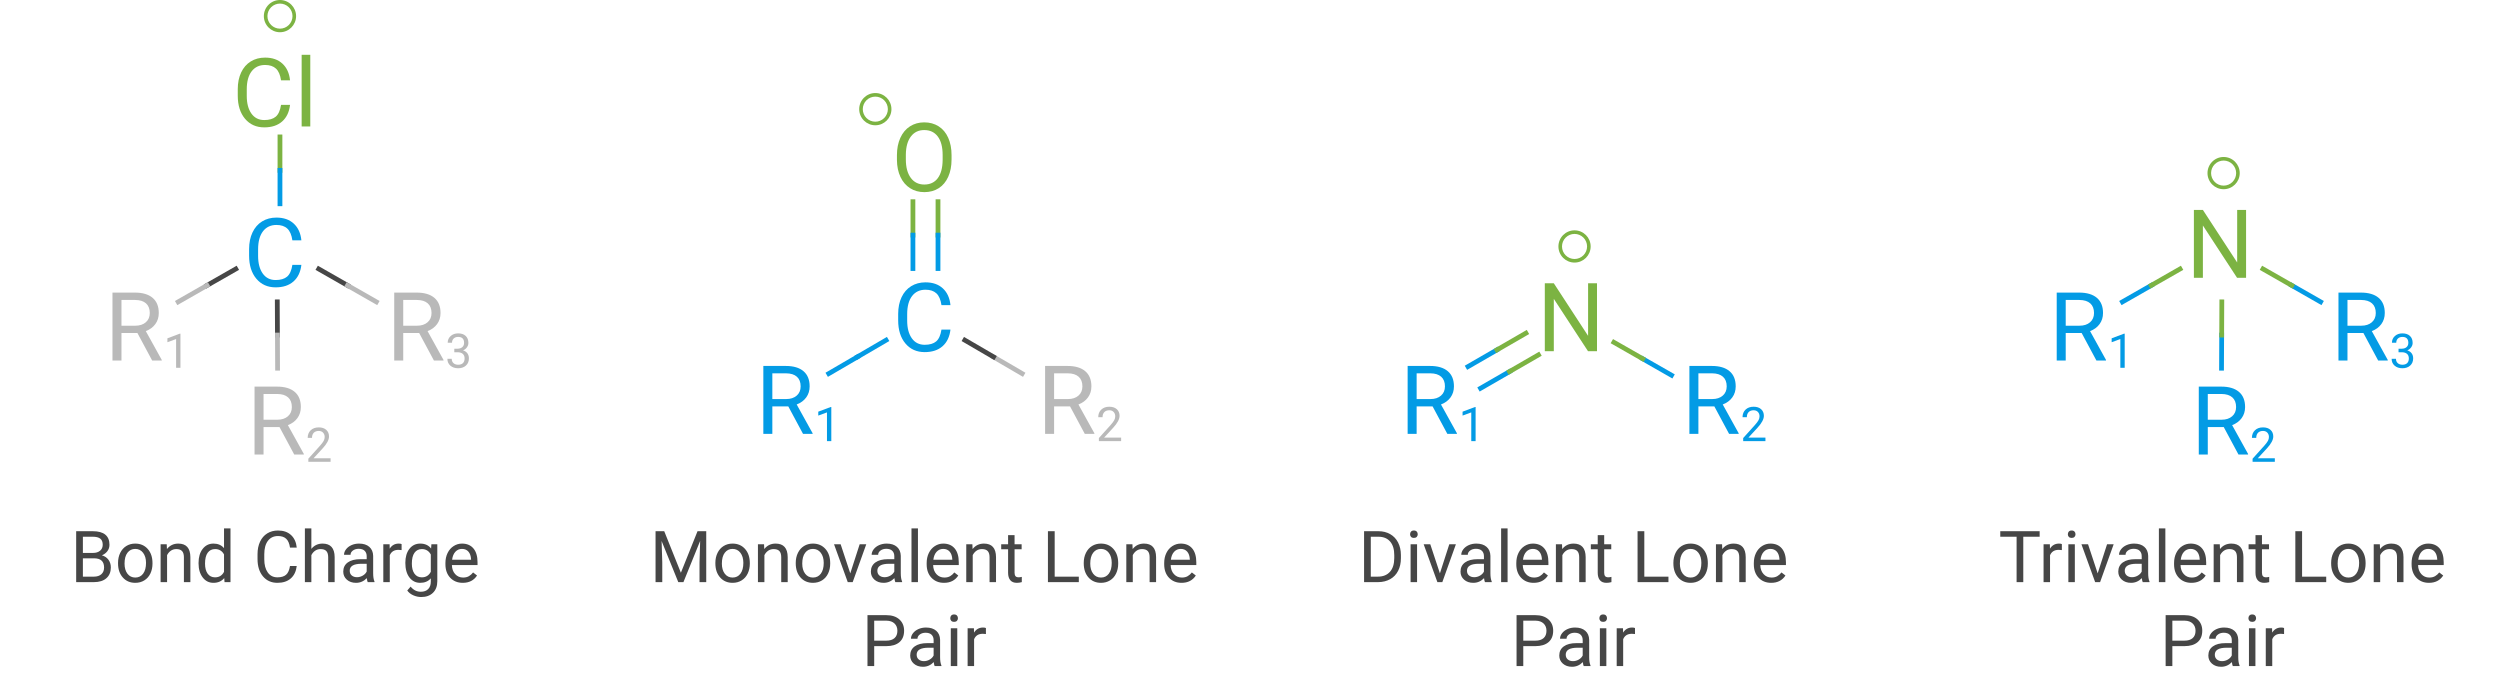 <?xml version="1.0" encoding="UTF-8" standalone="no"?><!-- Generator: Gravit.io --><svg xmlns="http://www.w3.org/2000/svg" xmlns:xlink="http://www.w3.org/1999/xlink" style="isolation:isolate" viewBox="-564 103.757 2094 572.555" width="2094pt" height="572.555pt"><defs><clipPath id="_clipPath_oROZmygoVztJBDpKbqcnjNGYujN04f6I"><rect x="-564" y="103.757" width="2094" height="572.555"/></clipPath></defs><g clip-path="url(#_clipPath_oROZmygoVztJBDpKbqcnjNGYujN04f6I)"><path d=" M 178.277 644.965 L 168.228 644.965 L 168.228 661.664 L 162.603 661.664 L 162.603 619.008 L 178.336 619.008 L 178.336 619.008 Q 185.338 619.008 189.307 622.582 L 189.307 622.582 L 189.307 622.582 Q 193.277 626.156 193.277 632.045 L 193.277 632.045 L 193.277 632.045 Q 193.277 638.256 189.395 641.61 L 189.395 641.61 L 189.395 641.61 Q 185.513 644.965 178.277 644.965 L 178.277 644.965 L 178.277 644.965 Z  M 168.228 623.637 L 168.228 640.365 L 178.336 640.365 L 178.336 640.365 Q 182.847 640.365 185.25 638.241 L 185.25 638.241 L 185.25 638.241 Q 187.652 636.117 187.652 632.104 L 187.652 632.104 L 187.652 632.104 Q 187.652 628.295 185.25 626.01 L 185.25 626.01 L 185.25 626.01 Q 182.847 623.725 178.658 623.637 L 178.658 623.637 L 168.228 623.637 L 168.228 623.637 Z  M 224.537 661.664 L 218.853 661.664 L 218.853 661.664 Q 218.384 660.727 218.091 658.324 L 218.091 658.324 L 218.091 658.324 Q 214.312 662.25 209.068 662.25 L 209.068 662.25 L 209.068 662.25 Q 204.381 662.25 201.378 659.599 L 201.378 659.599 L 201.378 659.599 Q 198.375 656.947 198.375 652.875 L 198.375 652.875 L 198.375 652.875 Q 198.375 647.924 202.139 645.185 L 202.139 645.185 L 202.139 645.185 Q 205.904 642.445 212.73 642.445 L 212.73 642.445 L 218.004 642.445 L 218.004 639.955 L 218.004 639.955 Q 218.004 637.113 216.304 635.429 L 216.304 635.429 L 216.304 635.429 Q 214.605 633.744 211.295 633.744 L 211.295 633.744 L 211.295 633.744 Q 208.394 633.744 206.431 635.209 L 206.431 635.209 L 206.431 635.209 Q 204.468 636.674 204.468 638.754 L 204.468 638.754 L 199.019 638.754 L 199.019 638.754 Q 199.019 636.381 200.704 634.169 L 200.704 634.169 L 200.704 634.169 Q 202.388 631.957 205.274 630.668 L 205.274 630.668 L 205.274 630.668 Q 208.16 629.379 211.617 629.379 L 211.617 629.379 L 211.617 629.379 Q 217.095 629.379 220.201 632.118 L 220.201 632.118 L 220.201 632.118 Q 223.306 634.857 223.424 639.662 L 223.424 639.662 L 223.424 654.252 L 223.424 654.252 Q 223.424 658.617 224.537 661.195 L 224.537 661.195 L 224.537 661.664 L 224.537 661.664 Z  M 209.859 657.533 L 209.859 657.533 L 209.859 657.533 Q 212.408 657.533 214.693 656.215 L 214.693 656.215 L 214.693 656.215 Q 216.978 654.896 218.004 652.787 L 218.004 652.787 L 218.004 646.283 L 213.756 646.283 L 213.756 646.283 Q 203.795 646.283 203.795 652.113 L 203.795 652.113 L 203.795 652.113 Q 203.795 654.662 205.494 656.098 L 205.494 656.098 L 205.494 656.098 Q 207.193 657.533 209.859 657.533 Z  M 237.808 629.965 L 237.808 661.664 L 232.388 661.664 L 232.388 629.965 L 237.808 629.965 L 237.808 629.965 Z  M 231.949 621.557 L 231.949 621.557 L 231.949 621.557 Q 231.949 620.238 232.755 619.33 L 232.755 619.33 L 232.755 619.33 Q 233.56 618.422 235.142 618.422 L 235.142 618.422 L 235.142 618.422 Q 236.724 618.422 237.545 619.33 L 237.545 619.33 L 237.545 619.33 Q 238.365 620.238 238.365 621.557 L 238.365 621.557 L 238.365 621.557 Q 238.365 622.875 237.545 623.754 L 237.545 623.754 L 237.545 623.754 Q 236.724 624.633 235.142 624.633 L 235.142 624.633 L 235.142 624.633 Q 233.56 624.633 232.755 623.754 L 232.755 623.754 L 232.755 623.754 Q 231.949 622.875 231.949 621.557 Z  M 261.802 629.789 L 261.802 634.828 L 261.802 634.828 Q 260.572 634.623 259.136 634.623 L 259.136 634.623 L 259.136 634.623 Q 253.804 634.623 251.9 639.164 L 251.9 639.164 L 251.9 661.664 L 246.48 661.664 L 246.48 629.965 L 251.754 629.965 L 251.841 633.627 L 251.841 633.627 Q 254.507 629.379 259.4 629.379 L 259.4 629.379 L 259.4 629.379 Q 260.982 629.379 261.802 629.789 L 261.802 629.789 L 261.802 629.789 Z  M 319.4 548.695 L 319.4 586.752 L 339.615 586.752 L 339.615 591.352 L 313.746 591.352 L 313.746 548.695 L 319.4 548.695 L 319.4 548.695 Z  M 343.746 575.59 L 343.746 575.209 L 343.746 575.209 Q 343.746 570.551 345.577 566.83 L 345.577 566.83 L 345.577 566.83 Q 347.408 563.109 350.674 561.088 L 350.674 561.088 L 350.674 561.088 Q 353.941 559.066 358.131 559.066 L 358.131 559.066 L 358.131 559.066 Q 364.605 559.066 368.604 563.549 L 368.604 563.549 L 368.604 563.549 Q 372.603 568.031 372.603 575.473 L 372.603 575.473 L 372.603 575.854 L 372.603 575.854 Q 372.603 580.482 370.831 584.159 L 370.831 584.159 L 370.831 584.159 Q 369.058 587.836 365.762 589.887 L 365.762 589.887 L 365.762 589.887 Q 362.466 591.938 358.189 591.938 L 358.189 591.938 L 358.189 591.938 Q 351.744 591.938 347.745 587.455 L 347.745 587.455 L 347.745 587.455 Q 343.746 582.973 343.746 575.59 L 343.746 575.59 L 343.746 575.59 Z  M 349.195 575.854 L 349.195 575.854 L 349.195 575.854 Q 349.195 581.127 351.641 584.32 L 351.641 584.32 L 351.641 584.32 Q 354.088 587.514 358.189 587.514 L 358.189 587.514 L 358.189 587.514 Q 362.32 587.514 364.752 584.276 L 364.752 584.276 L 364.752 584.276 Q 367.183 581.039 367.183 575.209 L 367.183 575.209 L 367.183 575.209 Q 367.183 569.994 364.708 566.757 L 364.708 566.757 L 364.708 566.757 Q 362.232 563.52 358.131 563.52 L 358.131 563.52 L 358.131 563.52 Q 354.117 563.52 351.656 566.713 L 351.656 566.713 L 351.656 566.713 Q 349.195 569.906 349.195 575.854 Z  M 379.4 559.652 L 384.527 559.652 L 384.703 563.637 L 384.703 563.637 Q 388.336 559.066 394.195 559.066 L 394.195 559.066 L 394.195 559.066 Q 404.244 559.066 404.332 570.404 L 404.332 570.404 L 404.332 591.352 L 398.912 591.352 L 398.912 570.375 L 398.912 570.375 Q 398.882 566.947 397.344 565.307 L 397.344 565.307 L 397.344 565.307 Q 395.806 563.666 392.554 563.666 L 392.554 563.666 L 392.554 563.666 Q 389.918 563.666 387.925 565.072 L 387.925 565.072 L 387.925 565.072 Q 385.933 566.479 384.82 568.764 L 384.82 568.764 L 384.82 591.352 L 379.4 591.352 L 379.4 559.652 L 379.4 559.652 Z  M 425.66 591.938 L 425.66 591.938 L 425.66 591.938 Q 419.215 591.938 415.172 587.704 L 415.172 587.704 L 415.172 587.704 Q 411.129 583.471 411.129 576.381 L 411.129 576.381 L 411.129 575.385 L 411.129 575.385 Q 411.129 570.668 412.93 566.962 L 412.93 566.962 L 412.93 566.962 Q 414.732 563.256 417.969 561.161 L 417.969 561.161 L 417.969 561.161 Q 421.207 559.066 424.986 559.066 L 424.986 559.066 L 424.986 559.066 Q 431.168 559.066 434.595 563.139 L 434.595 563.139 L 434.595 563.139 Q 438.023 567.211 438.023 574.799 L 438.023 574.799 L 438.023 577.055 L 416.549 577.055 L 416.549 577.055 Q 416.666 581.742 419.288 584.628 L 419.288 584.628 L 419.288 584.628 Q 421.91 587.514 425.953 587.514 L 425.953 587.514 L 425.953 587.514 Q 428.824 587.514 430.816 586.342 L 430.816 586.342 L 430.816 586.342 Q 432.808 585.17 434.302 583.236 L 434.302 583.236 L 437.613 585.814 L 437.613 585.814 Q 433.629 591.938 425.66 591.938 Z  M 424.986 563.52 L 424.986 563.52 L 424.986 563.52 Q 421.705 563.52 419.478 565.907 L 419.478 565.907 L 419.478 565.907 Q 417.252 568.295 416.724 572.602 L 416.724 572.602 L 432.603 572.602 L 432.603 572.191 L 432.603 572.191 Q 432.369 568.061 430.377 565.79 L 430.377 565.79 L 430.377 565.79 Q 428.384 563.52 424.986 563.52 Z  M -14.907 548.695 L -7.641 548.695 L 6.304 583.5 L 20.25 548.695 L 27.545 548.695 L 27.545 591.352 L 21.92 591.352 L 21.92 574.74 L 22.447 556.811 L 8.443 591.352 L 4.136 591.352 L -9.838 556.898 L -9.282 574.74 L -9.282 591.352 L -14.907 591.352 L -14.907 548.695 L -14.907 548.695 Z  M 35.191 575.59 L 35.191 575.209 L 35.191 575.209 Q 35.191 570.551 37.022 566.83 L 37.022 566.83 L 37.022 566.83 Q 38.853 563.109 42.12 561.088 L 42.12 561.088 L 42.12 561.088 Q 45.386 559.066 49.576 559.066 L 49.576 559.066 L 49.576 559.066 Q 56.05 559.066 60.049 563.549 L 60.049 563.549 L 60.049 563.549 Q 64.049 568.031 64.049 575.473 L 64.049 575.473 L 64.049 575.854 L 64.049 575.854 Q 64.049 580.482 62.276 584.159 L 62.276 584.159 L 62.276 584.159 Q 60.504 587.836 57.208 589.887 L 57.208 589.887 L 57.208 589.887 Q 53.912 591.938 49.634 591.938 L 49.634 591.938 L 49.634 591.938 Q 43.189 591.938 39.19 587.455 L 39.19 587.455 L 39.19 587.455 Q 35.191 582.973 35.191 575.59 L 35.191 575.59 L 35.191 575.59 Z  M 40.64 575.854 L 40.64 575.854 L 40.64 575.854 Q 40.64 581.127 43.087 584.32 L 43.087 584.32 L 43.087 584.32 Q 45.533 587.514 49.634 587.514 L 49.634 587.514 L 49.634 587.514 Q 53.765 587.514 56.197 584.276 L 56.197 584.276 L 56.197 584.276 Q 58.629 581.039 58.629 575.209 L 58.629 575.209 L 58.629 575.209 Q 58.629 569.994 56.153 566.757 L 56.153 566.757 L 56.153 566.757 Q 53.677 563.52 49.576 563.52 L 49.576 563.52 L 49.576 563.52 Q 45.562 563.52 43.101 566.713 L 43.101 566.713 L 43.101 566.713 Q 40.64 569.906 40.64 575.854 Z  M 70.845 559.652 L 75.972 559.652 L 76.148 563.637 L 76.148 563.637 Q 79.781 559.066 85.64 559.066 L 85.64 559.066 L 85.64 559.066 Q 95.689 559.066 95.777 570.404 L 95.777 570.404 L 95.777 591.352 L 90.357 591.352 L 90.357 570.375 L 90.357 570.375 Q 90.328 566.947 88.79 565.307 L 88.79 565.307 L 88.79 565.307 Q 87.252 563.666 84 563.666 L 84 563.666 L 84 563.666 Q 81.363 563.666 79.371 565.072 L 79.371 565.072 L 79.371 565.072 Q 77.379 566.479 76.265 568.764 L 76.265 568.764 L 76.265 591.352 L 70.845 591.352 L 70.845 559.652 L 70.845 559.652 Z  M 102.515 575.59 L 102.515 575.209 L 102.515 575.209 Q 102.515 570.551 104.346 566.83 L 104.346 566.83 L 104.346 566.83 Q 106.177 563.109 109.444 561.088 L 109.444 561.088 L 109.444 561.088 Q 112.711 559.066 116.9 559.066 L 116.9 559.066 L 116.9 559.066 Q 123.375 559.066 127.374 563.549 L 127.374 563.549 L 127.374 563.549 Q 131.373 568.031 131.373 575.473 L 131.373 575.473 L 131.373 575.854 L 131.373 575.854 Q 131.373 580.482 129.6 584.159 L 129.6 584.159 L 129.6 584.159 Q 127.828 587.836 124.532 589.887 L 124.532 589.887 L 124.532 589.887 Q 121.236 591.938 116.959 591.938 L 116.959 591.938 L 116.959 591.938 Q 110.513 591.938 106.514 587.455 L 106.514 587.455 L 106.514 587.455 Q 102.515 582.973 102.515 575.59 L 102.515 575.59 L 102.515 575.59 Z  M 107.965 575.854 L 107.965 575.854 L 107.965 575.854 Q 107.965 581.127 110.411 584.32 L 110.411 584.32 L 110.411 584.32 Q 112.857 587.514 116.959 587.514 L 116.959 587.514 L 116.959 587.514 Q 121.09 587.514 123.521 584.276 L 123.521 584.276 L 123.521 584.276 Q 125.953 581.039 125.953 575.209 L 125.953 575.209 L 125.953 575.209 Q 125.953 569.994 123.477 566.757 L 123.477 566.757 L 123.477 566.757 Q 121.002 563.52 116.9 563.52 L 116.9 563.52 L 116.9 563.52 Q 112.886 563.52 110.425 566.713 L 110.425 566.713 L 110.425 566.713 Q 107.965 569.906 107.965 575.854 Z  M 140.132 559.652 L 148.189 583.998 L 156.041 559.652 L 161.578 559.652 L 150.211 591.352 L 146.08 591.352 L 134.595 559.652 L 140.132 559.652 L 140.132 559.652 Z  M 191.607 591.352 L 185.924 591.352 L 185.924 591.352 Q 185.455 590.414 185.162 588.012 L 185.162 588.012 L 185.162 588.012 Q 181.382 591.938 176.138 591.938 L 176.138 591.938 L 176.138 591.938 Q 171.451 591.938 168.448 589.286 L 168.448 589.286 L 168.448 589.286 Q 165.445 586.635 165.445 582.563 L 165.445 582.563 L 165.445 582.563 Q 165.445 577.611 169.21 574.872 L 169.21 574.872 L 169.21 574.872 Q 172.974 572.133 179.8 572.133 L 179.8 572.133 L 185.074 572.133 L 185.074 569.643 L 185.074 569.643 Q 185.074 566.801 183.375 565.116 L 183.375 565.116 L 183.375 565.116 Q 181.675 563.432 178.365 563.432 L 178.365 563.432 L 178.365 563.432 Q 175.465 563.432 173.502 564.896 L 173.502 564.896 L 173.502 564.896 Q 171.539 566.361 171.539 568.441 L 171.539 568.441 L 166.09 568.441 L 166.09 568.441 Q 166.09 566.068 167.774 563.856 L 167.774 563.856 L 167.774 563.856 Q 169.459 561.645 172.344 560.355 L 172.344 560.355 L 172.344 560.355 Q 175.23 559.066 178.687 559.066 L 178.687 559.066 L 178.687 559.066 Q 184.166 559.066 187.271 561.806 L 187.271 561.806 L 187.271 561.806 Q 190.377 564.545 190.494 569.35 L 190.494 569.35 L 190.494 583.939 L 190.494 583.939 Q 190.494 588.305 191.607 590.883 L 191.607 590.883 L 191.607 591.352 L 191.607 591.352 Z  M 176.929 587.221 L 176.929 587.221 L 176.929 587.221 Q 179.478 587.221 181.763 585.902 L 181.763 585.902 L 181.763 585.902 Q 184.049 584.584 185.074 582.475 L 185.074 582.475 L 185.074 575.971 L 180.826 575.971 L 180.826 575.971 Q 170.865 575.971 170.865 581.801 L 170.865 581.801 L 170.865 581.801 Q 170.865 584.35 172.564 585.785 L 172.564 585.785 L 172.564 585.785 Q 174.263 587.221 176.929 587.221 Z  M 204.879 546.352 L 204.879 591.352 L 199.459 591.352 L 199.459 546.352 L 204.879 546.352 L 204.879 546.352 Z  M 226.705 591.938 L 226.705 591.938 L 226.705 591.938 Q 220.259 591.938 216.216 587.704 L 216.216 587.704 L 216.216 587.704 Q 212.174 583.471 212.174 576.381 L 212.174 576.381 L 212.174 575.385 L 212.174 575.385 Q 212.174 570.668 213.975 566.962 L 213.975 566.962 L 213.975 566.962 Q 215.777 563.256 219.014 561.161 L 219.014 561.161 L 219.014 561.161 Q 222.252 559.066 226.031 559.066 L 226.031 559.066 L 226.031 559.066 Q 232.213 559.066 235.64 563.139 L 235.64 563.139 L 235.64 563.139 Q 239.068 567.211 239.068 574.799 L 239.068 574.799 L 239.068 577.055 L 217.593 577.055 L 217.593 577.055 Q 217.711 581.742 220.333 584.628 L 220.333 584.628 L 220.333 584.628 Q 222.955 587.514 226.998 587.514 L 226.998 587.514 L 226.998 587.514 Q 229.869 587.514 231.861 586.342 L 231.861 586.342 L 231.861 586.342 Q 233.853 585.17 235.347 583.236 L 235.347 583.236 L 238.658 585.814 L 238.658 585.814 Q 234.674 591.938 226.705 591.938 Z  M 226.031 563.52 L 226.031 563.52 L 226.031 563.52 Q 222.75 563.52 220.523 565.907 L 220.523 565.907 L 220.523 565.907 Q 218.297 568.295 217.769 572.602 L 217.769 572.602 L 233.648 572.602 L 233.648 572.191 L 233.648 572.191 Q 233.414 568.061 231.422 565.79 L 231.422 565.79 L 231.422 565.79 Q 229.429 563.52 226.031 563.52 Z  M 245.338 559.652 L 250.465 559.652 L 250.64 563.637 L 250.64 563.637 Q 254.273 559.066 260.132 559.066 L 260.132 559.066 L 260.132 559.066 Q 270.181 559.066 270.269 570.404 L 270.269 570.404 L 270.269 591.352 L 264.849 591.352 L 264.849 570.375 L 264.849 570.375 Q 264.82 566.947 263.282 565.307 L 263.282 565.307 L 263.282 565.307 Q 261.744 563.666 258.492 563.666 L 258.492 563.666 L 258.492 563.666 Q 255.855 563.666 253.863 565.072 L 253.863 565.072 L 253.863 565.072 Q 251.871 566.479 250.757 568.764 L 250.757 568.764 L 250.757 591.352 L 245.338 591.352 L 245.338 559.652 L 245.338 559.652 Z  M 280.377 551.977 L 285.797 551.977 L 285.797 559.652 L 291.715 559.652 L 291.715 563.842 L 285.797 563.842 L 285.797 583.5 L 285.797 583.5 Q 285.797 585.404 286.588 586.356 L 286.588 586.356 L 286.588 586.356 Q 287.379 587.309 289.283 587.309 L 289.283 587.309 L 289.283 587.309 Q 290.22 587.309 291.861 586.957 L 291.861 586.957 L 291.861 591.352 L 291.861 591.352 Q 289.722 591.938 287.701 591.938 L 287.701 591.938 L 287.701 591.938 Q 284.068 591.938 282.222 589.74 L 282.222 589.74 L 282.222 589.74 Q 280.377 587.543 280.377 583.5 L 280.377 583.5 L 280.377 563.842 L 274.605 563.842 L 274.605 559.652 L 280.377 559.652 L 280.377 551.977 L 280.377 551.977 Z " fill="rgb(70,70,70)"/><path d=" M 153.16 400.96 L 154.89 399.95 L 156.9 403.41 L 155.17 404.42 L 131.17 418.42 L 129.45 419.42 L 127.43 415.97 L 129.16 414.96 L 153.16 400.96 Z " fill="rgb(3,155,229)"/><path d=" M 177.16 386.96 L 178.89 385.95 L 180.9 389.41 L 179.17 390.42 L 155.17 404.42 L 153.45 405.42 L 151.43 401.97 L 153.16 400.96 L 177.16 386.96 Z " fill="rgb(3,155,229)"/><path d=" M 267.16 404.42 L 265.43 403.41 L 267.45 399.95 L 269.17 400.96 L 293.17 414.96 L 294.9 415.97 L 292.89 419.42 L 291.16 418.42 L 267.16 404.42 Z " fill="rgb(185,185,185)"/><path d=" M 243.16 390.42 L 241.43 389.41 L 243.45 385.95 L 245.17 386.96 L 269.17 400.96 L 270.9 401.97 L 268.89 405.42 L 267.16 404.42 L 243.16 390.42 Z " fill="rgb(70,70,70)"/><path d=" M 202.67 300.69 L 202.67 302.69 L 198.67 302.69 L 198.67 300.69 L 198.67 272.69 L 198.67 270.69 L 202.67 270.69 L 202.67 272.69 L 202.67 300.69 Z " fill="rgb(124,179,66)"/><path d=" M 223.67 300.69 L 223.67 302.69 L 219.67 302.69 L 219.67 300.69 L 219.67 272.69 L 219.67 270.69 L 223.67 270.69 L 223.67 272.69 L 223.67 300.69 Z " fill="rgb(124,179,66)"/><path d=" M 202.67 328.69 L 202.67 330.69 L 198.67 330.69 L 198.67 328.69 L 198.67 300.69 L 198.67 298.69 L 202.67 298.69 L 202.67 300.69 L 202.67 328.69 Z " fill="rgb(3,155,229)"/><path d=" M 223.67 328.69 L 223.67 330.69 L 219.67 330.69 L 219.67 328.69 L 219.67 300.69 L 219.67 298.69 L 223.67 298.69 L 223.67 300.69 L 223.67 328.69 Z " fill="rgb(3,155,229)"/><path d=" M 224.565 379.859 L 232.104 379.859 L 232.104 379.859 Q 231.049 388.883 225.444 393.785 L 225.444 393.785 L 225.444 393.785 Q 219.839 398.688 210.542 398.688 L 210.542 398.688 L 210.542 398.688 Q 200.464 398.688 194.389 391.461 L 194.389 391.461 L 194.389 391.461 Q 188.315 384.234 188.315 372.125 L 188.315 372.125 L 188.315 366.656 L 188.315 366.656 Q 188.315 358.727 191.147 352.711 L 191.147 352.711 L 191.147 352.711 Q 193.979 346.695 199.174 343.473 L 199.174 343.473 L 199.174 343.473 Q 204.37 340.25 211.206 340.25 L 211.206 340.25 L 211.206 340.25 Q 220.268 340.25 225.737 345.309 L 225.737 345.309 L 225.737 345.309 Q 231.206 350.367 232.104 359.313 L 232.104 359.313 L 224.565 359.313 L 224.565 359.313 Q 223.589 352.516 220.327 349.469 L 220.327 349.469 L 220.327 349.469 Q 217.065 346.422 211.206 346.422 L 211.206 346.422 L 211.206 346.422 Q 204.018 346.422 199.936 351.734 L 199.936 351.734 L 199.936 351.734 Q 195.854 357.047 195.854 366.852 L 195.854 366.852 L 195.854 372.359 L 195.854 372.359 Q 195.854 381.617 199.721 387.086 L 199.721 387.086 L 199.721 387.086 Q 203.589 392.555 210.542 392.555 L 210.542 392.555 L 210.542 392.555 Q 216.792 392.555 220.132 389.723 L 220.132 389.723 L 220.132 389.723 Q 223.471 386.891 224.565 379.859 L 224.565 379.859 L 224.565 379.859 Z " fill="rgb(3,155,229)"/><path d=" M 375.061 470.311 L 375.061 473.26 L 356.428 473.26 L 356.428 470.662 L 366.272 459.725 L 366.272 459.725 Q 368.46 457.244 369.29 455.691 L 369.29 455.691 L 369.29 455.691 Q 370.12 454.139 370.12 452.479 L 370.12 452.479 L 370.12 452.479 Q 370.12 450.252 368.772 448.826 L 368.772 448.826 L 368.772 448.826 Q 367.424 447.4 365.178 447.4 L 365.178 447.4 L 365.178 447.4 Q 362.483 447.4 360.989 448.934 L 360.989 448.934 L 360.989 448.934 Q 359.495 450.467 359.495 453.201 L 359.495 453.201 L 355.882 453.201 L 355.882 453.201 Q 355.882 449.275 358.411 446.854 L 358.411 446.854 L 358.411 446.854 Q 360.94 444.432 365.178 444.432 L 365.178 444.432 L 365.178 444.432 Q 369.143 444.432 371.448 446.512 L 371.448 446.512 L 371.448 446.512 Q 373.753 448.592 373.753 452.049 L 373.753 452.049 L 373.753 452.049 Q 373.753 456.248 368.401 462.049 L 368.401 462.049 L 360.784 470.311 L 375.061 470.311 L 375.061 470.311 Z  M 344.612 467.156 L 332.268 444.148 L 318.909 444.148 L 318.909 467.156 L 311.37 467.156 L 311.37 410.281 L 330.198 410.281 L 330.198 410.281 Q 339.807 410.281 344.983 414.656 L 344.983 414.656 L 344.983 414.656 Q 350.159 419.031 350.159 427.391 L 350.159 427.391 L 350.159 427.391 Q 350.159 432.703 347.288 436.648 L 347.288 436.648 L 347.288 436.648 Q 344.417 440.594 339.299 442.547 L 339.299 442.547 L 352.659 466.688 L 352.659 467.156 L 344.612 467.156 L 344.612 467.156 Z  M 318.909 416.453 L 318.909 438.016 L 330.432 438.016 L 330.432 438.016 Q 336.018 438.016 339.319 435.125 L 339.319 435.125 L 339.319 435.125 Q 342.62 432.234 342.62 427.391 L 342.62 427.391 L 342.62 427.391 Q 342.62 422.117 339.475 419.305 L 339.475 419.305 L 339.475 419.305 Q 336.331 416.492 330.393 416.453 L 330.393 416.453 L 318.909 416.453 L 318.909 416.453 Z " fill="rgb(185,185,185)"/><path d=" M 132.303 444.686 L 132.303 473.26 L 128.671 473.26 L 128.671 449.178 L 121.385 451.854 L 121.385 448.572 L 131.737 444.686 L 132.303 444.686 L 132.303 444.686 Z  M 108.612 467.156 L 96.268 444.148 L 82.909 444.148 L 82.909 467.156 L 75.37 467.156 L 75.37 410.281 L 94.198 410.281 L 94.198 410.281 Q 103.807 410.281 108.983 414.656 L 108.983 414.656 L 108.983 414.656 Q 114.159 419.031 114.159 427.391 L 114.159 427.391 L 114.159 427.391 Q 114.159 432.703 111.288 436.648 L 111.288 436.648 L 111.288 436.648 Q 108.417 440.594 103.299 442.547 L 103.299 442.547 L 116.659 466.688 L 116.659 467.156 L 108.612 467.156 L 108.612 467.156 Z  M 82.909 416.453 L 82.909 438.016 L 94.432 438.016 L 94.432 438.016 Q 100.018 438.016 103.319 435.125 L 103.319 435.125 L 103.319 435.125 Q 106.62 432.234 106.62 427.391 L 106.62 427.391 L 106.62 427.391 Q 106.62 422.117 103.475 419.305 L 103.475 419.305 L 103.475 419.305 Q 100.331 416.492 94.393 416.453 L 94.393 416.453 L 82.909 416.453 L 82.909 416.453 Z " fill="rgb(3,155,229)"/><path d=" M 233.018 233.711 L 233.018 237.305 L 233.018 237.305 Q 233.018 245.664 230.206 251.895 L 230.206 251.895 L 230.206 251.895 Q 227.393 258.125 222.237 261.406 L 222.237 261.406 L 222.237 261.406 Q 217.081 264.688 210.206 264.688 L 210.206 264.688 L 210.206 264.688 Q 203.487 264.688 198.292 261.387 L 198.292 261.387 L 198.292 261.387 Q 193.096 258.086 190.225 251.973 L 190.225 251.973 L 190.225 251.973 Q 187.354 245.859 187.276 237.813 L 187.276 237.813 L 187.276 233.711 L 187.276 233.711 Q 187.276 225.508 190.128 219.219 L 190.128 219.219 L 190.128 219.219 Q 192.979 212.93 198.194 209.59 L 198.194 209.59 L 198.194 209.59 Q 203.409 206.25 210.128 206.25 L 210.128 206.25 L 210.128 206.25 Q 216.964 206.25 222.178 209.551 L 222.178 209.551 L 222.178 209.551 Q 227.393 212.852 230.206 219.121 L 230.206 219.121 L 230.206 219.121 Q 233.018 225.391 233.018 233.711 L 233.018 233.711 L 233.018 233.711 Z  M 225.557 237.852 L 225.557 233.633 L 225.557 233.633 Q 225.557 223.516 221.495 218.105 L 221.495 218.105 L 221.495 218.105 Q 217.432 212.695 210.128 212.695 L 210.128 212.695 L 210.128 212.695 Q 203.018 212.695 198.936 218.105 L 198.936 218.105 L 198.936 218.105 Q 194.854 223.516 194.737 233.125 L 194.737 233.125 L 194.737 237.305 L 194.737 237.305 Q 194.737 247.109 198.858 252.715 L 198.858 252.715 L 198.858 252.715 Q 202.979 258.32 210.206 258.32 L 210.206 258.32 L 210.206 258.32 Q 217.471 258.32 221.456 253.027 L 221.456 253.027 L 221.456 253.027 Q 225.44 247.734 225.557 237.852 L 225.557 237.852 L 225.557 237.852 Z " fill="rgb(124,179,66)"/><path d=" M 155.667 195.188 C 155.667 187.737 161.716 181.688 169.167 181.687 C 176.618 181.687 182.667 187.737 182.667 195.188 C 182.667 202.638 176.618 208.688 169.167 208.688 C 161.716 208.688 155.667 202.638 155.667 195.188 Z  M 158.67 195.19 C 158.67 192.4 159.77 189.73 161.74 187.76 C 163.71 185.79 166.38 184.69 169.17 184.69 C 171.95 184.69 174.62 185.79 176.59 187.76 C 178.56 189.73 179.67 192.4 179.67 195.19 C 179.67 197.97 178.56 200.64 176.59 202.61 C 174.62 204.58 171.95 205.69 169.17 205.69 C 166.38 205.69 163.71 204.58 161.74 202.61 C 159.77 200.64 158.67 197.97 158.67 195.19 Z " fill-rule="evenodd" fill="rgb(124,179,66)"/><path d=" M 721.944 644.965 L 711.895 644.965 L 711.895 661.664 L 706.27 661.664 L 706.27 619.008 L 722.002 619.008 L 722.002 619.008 Q 729.004 619.008 732.974 622.582 L 732.974 622.582 L 732.974 622.582 Q 736.944 626.156 736.944 632.045 L 736.944 632.045 L 736.944 632.045 Q 736.944 638.256 733.062 641.61 L 733.062 641.61 L 733.062 641.61 Q 729.18 644.965 721.944 644.965 L 721.944 644.965 L 721.944 644.965 Z  M 711.895 623.637 L 711.895 640.365 L 722.002 640.365 L 722.002 640.365 Q 726.514 640.365 728.916 638.241 L 728.916 638.241 L 728.916 638.241 Q 731.319 636.117 731.319 632.104 L 731.319 632.104 L 731.319 632.104 Q 731.319 628.295 728.916 626.01 L 728.916 626.01 L 728.916 626.01 Q 726.514 623.725 722.325 623.637 L 722.325 623.637 L 711.895 623.637 L 711.895 623.637 Z  M 768.203 661.664 L 762.52 661.664 L 762.52 661.664 Q 762.051 660.727 761.758 658.324 L 761.758 658.324 L 761.758 658.324 Q 757.979 662.25 752.735 662.25 L 752.735 662.25 L 752.735 662.25 Q 748.047 662.25 745.044 659.599 L 745.044 659.599 L 745.044 659.599 Q 742.041 656.947 742.041 652.875 L 742.041 652.875 L 742.041 652.875 Q 742.041 647.924 745.806 645.185 L 745.806 645.185 L 745.806 645.185 Q 749.571 642.445 756.397 642.445 L 756.397 642.445 L 761.67 642.445 L 761.67 639.955 L 761.67 639.955 Q 761.67 637.113 759.971 635.429 L 759.971 635.429 L 759.971 635.429 Q 758.272 633.744 754.961 633.744 L 754.961 633.744 L 754.961 633.744 Q 752.061 633.744 750.098 635.209 L 750.098 635.209 L 750.098 635.209 Q 748.135 636.674 748.135 638.754 L 748.135 638.754 L 742.686 638.754 L 742.686 638.754 Q 742.686 636.381 744.37 634.169 L 744.37 634.169 L 744.37 634.169 Q 746.055 631.957 748.941 630.668 L 748.941 630.668 L 748.941 630.668 Q 751.826 629.379 755.284 629.379 L 755.284 629.379 L 755.284 629.379 Q 760.762 629.379 763.868 632.118 L 763.868 632.118 L 763.868 632.118 Q 766.973 634.857 767.09 639.662 L 767.09 639.662 L 767.09 654.252 L 767.09 654.252 Q 767.09 658.617 768.203 661.195 L 768.203 661.195 L 768.203 661.664 L 768.203 661.664 Z  M 753.526 657.533 L 753.526 657.533 L 753.526 657.533 Q 756.075 657.533 758.36 656.215 L 758.36 656.215 L 758.36 656.215 Q 760.645 654.896 761.67 652.787 L 761.67 652.787 L 761.67 646.283 L 757.422 646.283 L 757.422 646.283 Q 747.461 646.283 747.461 652.113 L 747.461 652.113 L 747.461 652.113 Q 747.461 654.662 749.16 656.098 L 749.16 656.098 L 749.16 656.098 Q 750.86 657.533 753.526 657.533 Z  M 781.475 629.965 L 781.475 661.664 L 776.055 661.664 L 776.055 629.965 L 781.475 629.965 L 781.475 629.965 Z  M 775.616 621.557 L 775.616 621.557 L 775.616 621.557 Q 775.616 620.238 776.421 619.33 L 776.421 619.33 L 776.421 619.33 Q 777.227 618.422 778.809 618.422 L 778.809 618.422 L 778.809 618.422 Q 780.391 618.422 781.211 619.33 L 781.211 619.33 L 781.211 619.33 Q 782.032 620.238 782.032 621.557 L 782.032 621.557 L 782.032 621.557 Q 782.032 622.875 781.211 623.754 L 781.211 623.754 L 781.211 623.754 Q 780.391 624.633 778.809 624.633 L 778.809 624.633 L 778.809 624.633 Q 777.227 624.633 776.421 623.754 L 776.421 623.754 L 776.421 623.754 Q 775.616 622.875 775.616 621.557 Z  M 805.469 629.789 L 805.469 634.828 L 805.469 634.828 Q 804.239 634.623 802.803 634.623 L 802.803 634.623 L 802.803 634.623 Q 797.471 634.623 795.567 639.164 L 795.567 639.164 L 795.567 661.664 L 790.147 661.664 L 790.147 629.965 L 795.42 629.965 L 795.508 633.627 L 795.508 633.627 Q 798.174 629.379 803.067 629.379 L 803.067 629.379 L 803.067 629.379 Q 804.649 629.379 805.469 629.789 L 805.469 629.789 L 805.469 629.789 Z  M 813.277 548.695 L 813.277 586.752 L 833.492 586.752 L 833.492 591.352 L 807.622 591.352 L 807.622 548.695 L 813.277 548.695 L 813.277 548.695 Z  M 837.622 575.59 L 837.622 575.209 L 837.622 575.209 Q 837.622 570.551 839.453 566.83 L 839.453 566.83 L 839.453 566.83 Q 841.285 563.109 844.551 561.088 L 844.551 561.088 L 844.551 561.088 Q 847.818 559.066 852.007 559.066 L 852.007 559.066 L 852.007 559.066 Q 858.482 559.066 862.481 563.549 L 862.481 563.549 L 862.481 563.549 Q 866.48 568.031 866.48 575.473 L 866.48 575.473 L 866.48 575.854 L 866.48 575.854 Q 866.48 580.482 864.707 584.159 L 864.707 584.159 L 864.707 584.159 Q 862.935 587.836 859.639 589.887 L 859.639 589.887 L 859.639 589.887 Q 856.343 591.938 852.066 591.938 L 852.066 591.938 L 852.066 591.938 Q 845.62 591.938 841.621 587.455 L 841.621 587.455 L 841.621 587.455 Q 837.622 582.973 837.622 575.59 L 837.622 575.59 L 837.622 575.59 Z  M 843.072 575.854 L 843.072 575.854 L 843.072 575.854 Q 843.072 581.127 845.518 584.32 L 845.518 584.32 L 845.518 584.32 Q 847.964 587.514 852.066 587.514 L 852.066 587.514 L 852.066 587.514 Q 856.197 587.514 858.628 584.276 L 858.628 584.276 L 858.628 584.276 Q 861.06 581.039 861.06 575.209 L 861.06 575.209 L 861.06 575.209 Q 861.06 569.994 858.584 566.757 L 858.584 566.757 L 858.584 566.757 Q 856.109 563.52 852.007 563.52 L 852.007 563.52 L 852.007 563.52 Q 847.993 563.52 845.533 566.713 L 845.533 566.713 L 845.533 566.713 Q 843.072 569.906 843.072 575.854 Z  M 873.277 559.652 L 878.404 559.652 L 878.579 563.637 L 878.579 563.637 Q 882.212 559.066 888.072 559.066 L 888.072 559.066 L 888.072 559.066 Q 898.12 559.066 898.208 570.404 L 898.208 570.404 L 898.208 591.352 L 892.788 591.352 L 892.788 570.375 L 892.788 570.375 Q 892.759 566.947 891.221 565.307 L 891.221 565.307 L 891.221 565.307 Q 889.683 563.666 886.431 563.666 L 886.431 563.666 L 886.431 563.666 Q 883.794 563.666 881.802 565.072 L 881.802 565.072 L 881.802 565.072 Q 879.81 566.479 878.697 568.764 L 878.697 568.764 L 878.697 591.352 L 873.277 591.352 L 873.277 559.652 L 873.277 559.652 Z  M 919.536 591.938 L 919.536 591.938 L 919.536 591.938 Q 913.091 591.938 909.048 587.704 L 909.048 587.704 L 909.048 587.704 Q 905.005 583.471 905.005 576.381 L 905.005 576.381 L 905.005 575.385 L 905.005 575.385 Q 905.005 570.668 906.807 566.962 L 906.807 566.962 L 906.807 566.962 Q 908.609 563.256 911.846 561.161 L 911.846 561.161 L 911.846 561.161 Q 915.083 559.066 918.863 559.066 L 918.863 559.066 L 918.863 559.066 Q 925.044 559.066 928.472 563.139 L 928.472 563.139 L 928.472 563.139 Q 931.9 567.211 931.9 574.799 L 931.9 574.799 L 931.9 577.055 L 910.425 577.055 L 910.425 577.055 Q 910.542 581.742 913.164 584.628 L 913.164 584.628 L 913.164 584.628 Q 915.786 587.514 919.829 587.514 L 919.829 587.514 L 919.829 587.514 Q 922.701 587.514 924.693 586.342 L 924.693 586.342 L 924.693 586.342 Q 926.685 585.17 928.179 583.236 L 928.179 583.236 L 931.49 585.814 L 931.49 585.814 Q 927.505 591.938 919.536 591.938 Z  M 918.863 563.52 L 918.863 563.52 L 918.863 563.52 Q 915.581 563.52 913.355 565.907 L 913.355 565.907 L 913.355 565.907 Q 911.128 568.295 910.601 572.602 L 910.601 572.602 L 926.48 572.602 L 926.48 572.191 L 926.48 572.191 Q 926.245 568.061 924.253 565.79 L 924.253 565.79 L 924.253 565.79 Q 922.261 563.52 918.863 563.52 Z  M 590.357 591.352 L 578.55 591.352 L 578.55 548.695 L 590.591 548.695 L 590.591 548.695 Q 596.158 548.695 600.435 551.156 L 600.435 551.156 L 600.435 551.156 Q 604.712 553.617 607.041 558.158 L 607.041 558.158 L 607.041 558.158 Q 609.37 562.699 609.4 568.588 L 609.4 568.588 L 609.4 571.313 L 609.4 571.313 Q 609.4 577.348 607.071 581.889 L 607.071 581.889 L 607.071 581.889 Q 604.742 586.43 600.42 588.861 L 600.42 588.861 L 600.42 588.861 Q 596.099 591.293 590.357 591.352 L 590.357 591.352 L 590.357 591.352 Z  M 590.738 553.324 L 584.175 553.324 L 584.175 586.752 L 590.093 586.752 L 590.093 586.752 Q 596.597 586.752 600.215 582.709 L 600.215 582.709 L 600.215 582.709 Q 603.833 578.666 603.833 571.195 L 603.833 571.195 L 603.833 568.705 L 603.833 568.705 Q 603.833 561.439 600.42 557.411 L 600.42 557.411 L 600.42 557.411 Q 597.007 553.383 590.738 553.324 L 590.738 553.324 L 590.738 553.324 Z  M 622.935 559.652 L 622.935 591.352 L 617.515 591.352 L 617.515 559.652 L 622.935 559.652 L 622.935 559.652 Z  M 617.076 551.244 L 617.076 551.244 L 617.076 551.244 Q 617.076 549.926 617.881 549.018 L 617.881 549.018 L 617.881 549.018 Q 618.687 548.109 620.269 548.109 L 620.269 548.109 L 620.269 548.109 Q 621.851 548.109 622.671 549.018 L 622.671 549.018 L 622.671 549.018 Q 623.492 549.926 623.492 551.244 L 623.492 551.244 L 623.492 551.244 Q 623.492 552.563 622.671 553.441 L 622.671 553.441 L 622.671 553.441 Q 621.851 554.32 620.269 554.32 L 620.269 554.32 L 620.269 554.32 Q 618.687 554.32 617.881 553.441 L 617.881 553.441 L 617.881 553.441 Q 617.076 552.563 617.076 551.244 Z  M 634.009 559.652 L 642.066 583.998 L 649.917 559.652 L 655.454 559.652 L 644.087 591.352 L 639.956 591.352 L 628.472 559.652 L 634.009 559.652 L 634.009 559.652 Z  M 685.484 591.352 L 679.8 591.352 L 679.8 591.352 Q 679.331 590.414 679.038 588.012 L 679.038 588.012 L 679.038 588.012 Q 675.259 591.938 670.015 591.938 L 670.015 591.938 L 670.015 591.938 Q 665.327 591.938 662.325 589.286 L 662.325 589.286 L 662.325 589.286 Q 659.322 586.635 659.322 582.563 L 659.322 582.563 L 659.322 582.563 Q 659.322 577.611 663.086 574.872 L 663.086 574.872 L 663.086 574.872 Q 666.851 572.133 673.677 572.133 L 673.677 572.133 L 678.951 572.133 L 678.951 569.643 L 678.951 569.643 Q 678.951 566.801 677.251 565.116 L 677.251 565.116 L 677.251 565.116 Q 675.552 563.432 672.242 563.432 L 672.242 563.432 L 672.242 563.432 Q 669.341 563.432 667.378 564.896 L 667.378 564.896 L 667.378 564.896 Q 665.415 566.361 665.415 568.441 L 665.415 568.441 L 659.966 568.441 L 659.966 568.441 Q 659.966 566.068 661.651 563.856 L 661.651 563.856 L 661.651 563.856 Q 663.335 561.645 666.221 560.355 L 666.221 560.355 L 666.221 560.355 Q 669.107 559.066 672.564 559.066 L 672.564 559.066 L 672.564 559.066 Q 678.042 559.066 681.148 561.806 L 681.148 561.806 L 681.148 561.806 Q 684.253 564.545 684.37 569.35 L 684.37 569.35 L 684.37 583.939 L 684.37 583.939 Q 684.37 588.305 685.484 590.883 L 685.484 590.883 L 685.484 591.352 L 685.484 591.352 Z  M 670.806 587.221 L 670.806 587.221 L 670.806 587.221 Q 673.355 587.221 675.64 585.902 L 675.64 585.902 L 675.64 585.902 Q 677.925 584.584 678.951 582.475 L 678.951 582.475 L 678.951 575.971 L 674.702 575.971 L 674.702 575.971 Q 664.742 575.971 664.742 581.801 L 664.742 581.801 L 664.742 581.801 Q 664.742 584.35 666.441 585.785 L 666.441 585.785 L 666.441 585.785 Q 668.14 587.221 670.806 587.221 Z  M 698.755 546.352 L 698.755 591.352 L 693.335 591.352 L 693.335 546.352 L 698.755 546.352 L 698.755 546.352 Z  M 720.581 591.938 L 720.581 591.938 L 720.581 591.938 Q 714.136 591.938 710.093 587.704 L 710.093 587.704 L 710.093 587.704 Q 706.05 583.471 706.05 576.381 L 706.05 576.381 L 706.05 575.385 L 706.05 575.385 Q 706.05 570.668 707.852 566.962 L 707.852 566.962 L 707.852 566.962 Q 709.654 563.256 712.891 561.161 L 712.891 561.161 L 712.891 561.161 Q 716.128 559.066 719.908 559.066 L 719.908 559.066 L 719.908 559.066 Q 726.089 559.066 729.517 563.139 L 729.517 563.139 L 729.517 563.139 Q 732.945 567.211 732.945 574.799 L 732.945 574.799 L 732.945 577.055 L 711.47 577.055 L 711.47 577.055 Q 711.587 581.742 714.209 584.628 L 714.209 584.628 L 714.209 584.628 Q 716.831 587.514 720.874 587.514 L 720.874 587.514 L 720.874 587.514 Q 723.745 587.514 725.738 586.342 L 725.738 586.342 L 725.738 586.342 Q 727.73 585.17 729.224 583.236 L 729.224 583.236 L 732.535 585.814 L 732.535 585.814 Q 728.55 591.938 720.581 591.938 Z  M 719.908 563.52 L 719.908 563.52 L 719.908 563.52 Q 716.626 563.52 714.4 565.907 L 714.4 565.907 L 714.4 565.907 Q 712.173 568.295 711.646 572.602 L 711.646 572.602 L 727.525 572.602 L 727.525 572.191 L 727.525 572.191 Q 727.29 568.061 725.298 565.79 L 725.298 565.79 L 725.298 565.79 Q 723.306 563.52 719.908 563.52 Z  M 739.214 559.652 L 744.341 559.652 L 744.517 563.637 L 744.517 563.637 Q 748.15 559.066 754.009 559.066 L 754.009 559.066 L 754.009 559.066 Q 764.058 559.066 764.146 570.404 L 764.146 570.404 L 764.146 591.352 L 758.726 591.352 L 758.726 570.375 L 758.726 570.375 Q 758.697 566.947 757.159 565.307 L 757.159 565.307 L 757.159 565.307 Q 755.62 563.666 752.368 563.666 L 752.368 563.666 L 752.368 563.666 Q 749.732 563.666 747.74 565.072 L 747.74 565.072 L 747.74 565.072 Q 745.747 566.479 744.634 568.764 L 744.634 568.764 L 744.634 591.352 L 739.214 591.352 L 739.214 559.652 L 739.214 559.652 Z  M 774.253 551.977 L 779.673 551.977 L 779.673 559.652 L 785.591 559.652 L 785.591 563.842 L 779.673 563.842 L 779.673 583.5 L 779.673 583.5 Q 779.673 585.404 780.464 586.356 L 780.464 586.356 L 780.464 586.356 Q 781.255 587.309 783.16 587.309 L 783.16 587.309 L 783.16 587.309 Q 784.097 587.309 785.738 586.957 L 785.738 586.957 L 785.738 591.352 L 785.738 591.352 Q 783.599 591.938 781.577 591.938 L 781.577 591.938 L 781.577 591.938 Q 777.945 591.938 776.099 589.74 L 776.099 589.74 L 776.099 589.74 Q 774.253 587.543 774.253 583.5 L 774.253 583.5 L 774.253 563.842 L 768.482 563.842 L 768.482 559.652 L 774.253 559.652 L 774.253 551.977 L 774.253 551.977 Z " fill="rgb(70,70,70)"/><path d=" M 810.95 406.01 L 809.21 405.01 L 811.19 401.54 L 812.93 402.53 L 837.05 416.32 L 838.79 417.31 L 836.81 420.78 L 835.07 419.79 L 810.95 406.01 Z " fill="rgb(3,155,229)"/><path d=" M 786.82 392.22 L 785.08 391.23 L 787.07 387.76 L 788.81 388.75 L 812.93 402.53 L 814.67 403.53 L 812.68 407 L 810.95 406.01 L 786.82 392.22 Z " fill="rgb(124,179,66)"/><path d=" M 699.35 413.27 L 701.09 412.27 L 703.09 415.73 L 701.35 416.73 L 677.1 430.73 L 675.37 431.73 L 673.37 428.27 L 675.1 427.27 L 699.35 413.27 Z " fill="rgb(3,155,229)"/><path d=" M 688.85 395.08 L 690.59 394.08 L 692.59 397.55 L 690.85 398.55 L 666.6 412.55 L 664.87 413.55 L 662.87 410.08 L 664.6 409.08 L 688.85 395.08 Z " fill="rgb(3,155,229)"/><path d=" M 723.6 399.27 L 725.33 398.27 L 727.33 401.73 L 725.6 402.73 L 701.35 416.73 L 699.62 417.73 L 697.62 414.27 L 699.35 413.27 L 723.6 399.27 Z " fill="rgb(124,179,66)"/><path d=" M 713.1 381.08 L 714.83 380.08 L 716.83 383.55 L 715.1 384.55 L 690.85 398.55 L 689.12 399.55 L 687.12 396.08 L 688.85 395.08 L 713.1 381.08 Z " fill="rgb(124,179,66)"/><path d=" M 773.646 341.031 L 773.646 397.906 L 766.107 397.906 L 737.474 354.078 L 737.474 397.906 L 729.935 397.906 L 729.935 341.031 L 737.474 341.031 L 766.185 385.055 L 766.185 341.031 L 773.646 341.031 L 773.646 341.031 Z " fill="rgb(124,179,66)"/><path d=" M 914.728 470.311 L 914.728 473.26 L 896.095 473.26 L 896.095 470.662 L 905.939 459.725 L 905.939 459.725 Q 908.126 457.244 908.956 455.691 L 908.956 455.691 L 908.956 455.691 Q 909.786 454.139 909.786 452.479 L 909.786 452.479 L 909.786 452.479 Q 909.786 450.252 908.439 448.826 L 908.439 448.826 L 908.439 448.826 Q 907.091 447.4 904.845 447.4 L 904.845 447.4 L 904.845 447.4 Q 902.15 447.4 900.656 448.934 L 900.656 448.934 L 900.656 448.934 Q 899.161 450.467 899.161 453.201 L 899.161 453.201 L 895.548 453.201 L 895.548 453.201 Q 895.548 449.275 898.077 446.854 L 898.077 446.854 L 898.077 446.854 Q 900.607 444.432 904.845 444.432 L 904.845 444.432 L 904.845 444.432 Q 908.81 444.432 911.115 446.512 L 911.115 446.512 L 911.115 446.512 Q 913.419 448.592 913.419 452.049 L 913.419 452.049 L 913.419 452.049 Q 913.419 456.248 908.068 462.049 L 908.068 462.049 L 900.451 470.311 L 914.728 470.311 L 914.728 470.311 Z  M 884.279 467.156 L 871.935 444.148 L 858.576 444.148 L 858.576 467.156 L 851.036 467.156 L 851.036 410.281 L 869.865 410.281 L 869.865 410.281 Q 879.474 410.281 884.65 414.656 L 884.65 414.656 L 884.65 414.656 Q 889.826 419.031 889.826 427.391 L 889.826 427.391 L 889.826 427.391 Q 889.826 432.703 886.954 436.648 L 886.954 436.648 L 886.954 436.648 Q 884.083 440.594 878.966 442.547 L 878.966 442.547 L 892.326 466.688 L 892.326 467.156 L 884.279 467.156 L 884.279 467.156 Z  M 858.576 416.453 L 858.576 438.016 L 870.099 438.016 L 870.099 438.016 Q 875.685 438.016 878.986 435.125 L 878.986 435.125 L 878.986 435.125 Q 882.286 432.234 882.286 427.391 L 882.286 427.391 L 882.286 427.391 Q 882.286 422.117 879.142 419.305 L 879.142 419.305 L 879.142 419.305 Q 875.997 416.492 870.06 416.453 L 870.06 416.453 L 858.576 416.453 L 858.576 416.453 Z " fill="rgb(3,155,229)"/><path d=" M 671.97 444.686 L 671.97 473.26 L 668.337 473.26 L 668.337 449.178 L 661.052 451.854 L 661.052 448.572 L 671.404 444.686 L 671.97 444.686 L 671.97 444.686 Z  M 648.279 467.156 L 635.935 444.148 L 622.576 444.148 L 622.576 467.156 L 615.036 467.156 L 615.036 410.281 L 633.865 410.281 L 633.865 410.281 Q 643.474 410.281 648.65 414.656 L 648.65 414.656 L 648.65 414.656 Q 653.826 419.031 653.826 427.391 L 653.826 427.391 L 653.826 427.391 Q 653.826 432.703 650.954 436.648 L 650.954 436.648 L 650.954 436.648 Q 648.083 440.594 642.966 442.547 L 642.966 442.547 L 656.326 466.688 L 656.326 467.156 L 648.279 467.156 L 648.279 467.156 Z  M 622.576 416.453 L 622.576 438.016 L 634.099 438.016 L 634.099 438.016 Q 639.685 438.016 642.986 435.125 L 642.986 435.125 L 642.986 435.125 Q 646.286 432.234 646.286 427.391 L 646.286 427.391 L 646.286 427.391 Q 646.286 422.117 643.142 419.305 L 643.142 419.305 L 643.142 419.305 Q 639.997 416.492 634.06 416.453 L 634.06 416.453 L 622.576 416.453 L 622.576 416.453 Z " fill="rgb(3,155,229)"/><path d=" M 741.333 310.188 C 741.333 302.737 747.382 296.688 754.833 296.688 C 762.284 296.688 768.333 302.737 768.333 310.188 C 768.333 317.638 762.284 323.688 754.833 323.688 C 747.382 323.688 741.333 317.638 741.333 310.188 Z  M 744.33 310.19 C 744.33 307.4 745.44 304.73 747.41 302.76 C 749.38 300.79 752.05 299.69 754.83 299.69 C 757.62 299.69 760.29 300.79 762.26 302.76 C 764.23 304.73 765.33 307.4 765.33 310.19 C 765.33 312.97 764.23 315.64 762.26 317.61 C 760.29 319.58 757.62 320.69 754.83 320.69 C 752.05 320.69 749.38 319.58 747.41 317.61 C 745.44 315.64 744.33 312.97 744.33 310.19 Z " fill-rule="evenodd" fill="rgb(124,179,66)"/><path d=" M 1265.61 644.965 L 1255.562 644.965 L 1255.562 661.664 L 1249.937 661.664 L 1249.937 619.008 L 1265.669 619.008 L 1265.669 619.008 Q 1272.671 619.008 1276.641 622.582 L 1276.641 622.582 L 1276.641 622.582 Q 1280.61 626.156 1280.61 632.045 L 1280.61 632.045 L 1280.61 632.045 Q 1280.61 638.256 1276.729 641.61 L 1276.729 641.61 L 1276.729 641.61 Q 1272.847 644.965 1265.61 644.965 L 1265.61 644.965 L 1265.61 644.965 Z  M 1255.562 623.637 L 1255.562 640.365 L 1265.669 640.365 L 1265.669 640.365 Q 1270.181 640.365 1272.583 638.241 L 1272.583 638.241 L 1272.583 638.241 Q 1274.985 636.117 1274.985 632.104 L 1274.985 632.104 L 1274.985 632.104 Q 1274.985 628.295 1272.583 626.01 L 1272.583 626.01 L 1272.583 626.01 Q 1270.181 623.725 1265.991 623.637 L 1265.991 623.637 L 1255.562 623.637 L 1255.562 623.637 Z  M 1311.87 661.664 L 1306.187 661.664 L 1306.187 661.664 Q 1305.718 660.727 1305.425 658.324 L 1305.425 658.324 L 1305.425 658.324 Q 1301.646 662.25 1296.401 662.25 L 1296.401 662.25 L 1296.401 662.25 Q 1291.714 662.25 1288.711 659.599 L 1288.711 659.599 L 1288.711 659.599 Q 1285.708 656.947 1285.708 652.875 L 1285.708 652.875 L 1285.708 652.875 Q 1285.708 647.924 1289.473 645.185 L 1289.473 645.185 L 1289.473 645.185 Q 1293.237 642.445 1300.063 642.445 L 1300.063 642.445 L 1305.337 642.445 L 1305.337 639.955 L 1305.337 639.955 Q 1305.337 637.113 1303.638 635.429 L 1303.638 635.429 L 1303.638 635.429 Q 1301.938 633.744 1298.628 633.744 L 1298.628 633.744 L 1298.628 633.744 Q 1295.728 633.744 1293.765 635.209 L 1293.765 635.209 L 1293.765 635.209 Q 1291.802 636.674 1291.802 638.754 L 1291.802 638.754 L 1286.353 638.754 L 1286.353 638.754 Q 1286.353 636.381 1288.037 634.169 L 1288.037 634.169 L 1288.037 634.169 Q 1289.722 631.957 1292.607 630.668 L 1292.607 630.668 L 1292.607 630.668 Q 1295.493 629.379 1298.95 629.379 L 1298.95 629.379 L 1298.95 629.379 Q 1304.429 629.379 1307.534 632.118 L 1307.534 632.118 L 1307.534 632.118 Q 1310.64 634.857 1310.757 639.662 L 1310.757 639.662 L 1310.757 654.252 L 1310.757 654.252 Q 1310.757 658.617 1311.87 661.195 L 1311.87 661.195 L 1311.87 661.664 L 1311.87 661.664 Z  M 1297.192 657.533 L 1297.192 657.533 L 1297.192 657.533 Q 1299.741 657.533 1302.026 656.215 L 1302.026 656.215 L 1302.026 656.215 Q 1304.312 654.896 1305.337 652.787 L 1305.337 652.787 L 1305.337 646.283 L 1301.089 646.283 L 1301.089 646.283 Q 1291.128 646.283 1291.128 652.113 L 1291.128 652.113 L 1291.128 652.113 Q 1291.128 654.662 1292.827 656.098 L 1292.827 656.098 L 1292.827 656.098 Q 1294.526 657.533 1297.192 657.533 Z  M 1325.142 629.965 L 1325.142 661.664 L 1319.722 661.664 L 1319.722 629.965 L 1325.142 629.965 L 1325.142 629.965 Z  M 1319.282 621.557 L 1319.282 621.557 L 1319.282 621.557 Q 1319.282 620.238 1320.088 619.33 L 1320.088 619.33 L 1320.088 619.33 Q 1320.894 618.422 1322.476 618.422 L 1322.476 618.422 L 1322.476 618.422 Q 1324.058 618.422 1324.878 619.33 L 1324.878 619.33 L 1324.878 619.33 Q 1325.698 620.238 1325.698 621.557 L 1325.698 621.557 L 1325.698 621.557 Q 1325.698 622.875 1324.878 623.754 L 1324.878 623.754 L 1324.878 623.754 Q 1324.058 624.633 1322.476 624.633 L 1322.476 624.633 L 1322.476 624.633 Q 1320.894 624.633 1320.088 623.754 L 1320.088 623.754 L 1320.088 623.754 Q 1319.282 622.875 1319.282 621.557 Z  M 1349.136 629.789 L 1349.136 634.828 L 1349.136 634.828 Q 1347.905 634.623 1346.47 634.623 L 1346.47 634.623 L 1346.47 634.623 Q 1341.138 634.623 1339.233 639.164 L 1339.233 639.164 L 1339.233 661.664 L 1333.813 661.664 L 1333.813 629.965 L 1339.087 629.965 L 1339.175 633.627 L 1339.175 633.627 Q 1341.841 629.379 1346.733 629.379 L 1346.733 629.379 L 1346.733 629.379 Q 1348.315 629.379 1349.136 629.789 L 1349.136 629.789 L 1349.136 629.789 Z  M 1364.224 548.695 L 1364.224 586.752 L 1384.438 586.752 L 1384.438 591.352 L 1358.569 591.352 L 1358.569 548.695 L 1364.224 548.695 L 1364.224 548.695 Z  M 1388.569 575.59 L 1388.569 575.209 L 1388.569 575.209 Q 1388.569 570.551 1390.4 566.83 L 1390.4 566.83 L 1390.4 566.83 Q 1392.231 563.109 1395.498 561.088 L 1395.498 561.088 L 1395.498 561.088 Q 1398.765 559.066 1402.954 559.066 L 1402.954 559.066 L 1402.954 559.066 Q 1409.429 559.066 1413.428 563.549 L 1413.428 563.549 L 1413.428 563.549 Q 1417.427 568.031 1417.427 575.473 L 1417.427 575.473 L 1417.427 575.854 L 1417.427 575.854 Q 1417.427 580.482 1415.654 584.159 L 1415.654 584.159 L 1415.654 584.159 Q 1413.882 587.836 1410.586 589.887 L 1410.586 589.887 L 1410.586 589.887 Q 1407.29 591.938 1403.013 591.938 L 1403.013 591.938 L 1403.013 591.938 Q 1396.567 591.938 1392.568 587.455 L 1392.568 587.455 L 1392.568 587.455 Q 1388.569 582.973 1388.569 575.59 L 1388.569 575.59 L 1388.569 575.59 Z  M 1394.019 575.854 L 1394.019 575.854 L 1394.019 575.854 Q 1394.019 581.127 1396.465 584.32 L 1396.465 584.32 L 1396.465 584.32 Q 1398.911 587.514 1403.013 587.514 L 1403.013 587.514 L 1403.013 587.514 Q 1407.144 587.514 1409.575 584.276 L 1409.575 584.276 L 1409.575 584.276 Q 1412.007 581.039 1412.007 575.209 L 1412.007 575.209 L 1412.007 575.209 Q 1412.007 569.994 1409.531 566.757 L 1409.531 566.757 L 1409.531 566.757 Q 1407.056 563.52 1402.954 563.52 L 1402.954 563.52 L 1402.954 563.52 Q 1398.94 563.52 1396.479 566.713 L 1396.479 566.713 L 1396.479 566.713 Q 1394.019 569.906 1394.019 575.854 Z  M 1424.224 559.652 L 1429.351 559.652 L 1429.526 563.637 L 1429.526 563.637 Q 1433.159 559.066 1439.019 559.066 L 1439.019 559.066 L 1439.019 559.066 Q 1449.067 559.066 1449.155 570.404 L 1449.155 570.404 L 1449.155 591.352 L 1443.735 591.352 L 1443.735 570.375 L 1443.735 570.375 Q 1443.706 566.947 1442.168 565.307 L 1442.168 565.307 L 1442.168 565.307 Q 1440.63 563.666 1437.378 563.666 L 1437.378 563.666 L 1437.378 563.666 Q 1434.741 563.666 1432.749 565.072 L 1432.749 565.072 L 1432.749 565.072 Q 1430.757 566.479 1429.644 568.764 L 1429.644 568.764 L 1429.644 591.352 L 1424.224 591.352 L 1424.224 559.652 L 1424.224 559.652 Z  M 1470.483 591.938 L 1470.483 591.938 L 1470.483 591.938 Q 1464.038 591.938 1459.995 587.704 L 1459.995 587.704 L 1459.995 587.704 Q 1455.952 583.471 1455.952 576.381 L 1455.952 576.381 L 1455.952 575.385 L 1455.952 575.385 Q 1455.952 570.668 1457.754 566.962 L 1457.754 566.962 L 1457.754 566.962 Q 1459.556 563.256 1462.793 561.161 L 1462.793 561.161 L 1462.793 561.161 Q 1466.03 559.066 1469.81 559.066 L 1469.81 559.066 L 1469.81 559.066 Q 1475.991 559.066 1479.419 563.139 L 1479.419 563.139 L 1479.419 563.139 Q 1482.847 567.211 1482.847 574.799 L 1482.847 574.799 L 1482.847 577.055 L 1461.372 577.055 L 1461.372 577.055 Q 1461.489 581.742 1464.111 584.628 L 1464.111 584.628 L 1464.111 584.628 Q 1466.733 587.514 1470.776 587.514 L 1470.776 587.514 L 1470.776 587.514 Q 1473.647 587.514 1475.64 586.342 L 1475.64 586.342 L 1475.64 586.342 Q 1477.632 585.17 1479.126 583.236 L 1479.126 583.236 L 1482.437 585.814 L 1482.437 585.814 Q 1478.452 591.938 1470.483 591.938 Z  M 1469.81 563.52 L 1469.81 563.52 L 1469.81 563.52 Q 1466.528 563.52 1464.302 565.907 L 1464.302 565.907 L 1464.302 565.907 Q 1462.075 568.295 1461.548 572.602 L 1461.548 572.602 L 1477.427 572.602 L 1477.427 572.191 L 1477.427 572.191 Q 1477.192 568.061 1475.2 565.79 L 1475.2 565.79 L 1475.2 565.79 Q 1473.208 563.52 1469.81 563.52 Z  M 1144.409 548.695 L 1144.409 553.324 L 1130.698 553.324 L 1130.698 591.352 L 1125.103 591.352 L 1125.103 553.324 L 1111.421 553.324 L 1111.421 548.695 L 1144.409 548.695 L 1144.409 548.695 Z  M 1163.013 559.477 L 1163.013 564.516 L 1163.013 564.516 Q 1161.782 564.311 1160.347 564.311 L 1160.347 564.311 L 1160.347 564.311 Q 1155.015 564.311 1153.11 568.852 L 1153.11 568.852 L 1153.11 591.352 L 1147.69 591.352 L 1147.69 559.652 L 1152.964 559.652 L 1153.052 563.314 L 1153.052 563.314 Q 1155.718 559.066 1160.61 559.066 L 1160.61 559.066 L 1160.61 559.066 Q 1162.192 559.066 1163.013 559.477 L 1163.013 559.477 L 1163.013 559.477 Z  M 1173.882 559.652 L 1173.882 591.352 L 1168.462 591.352 L 1168.462 559.652 L 1173.882 559.652 L 1173.882 559.652 Z  M 1168.022 551.244 L 1168.022 551.244 L 1168.022 551.244 Q 1168.022 549.926 1168.828 549.018 L 1168.828 549.018 L 1168.828 549.018 Q 1169.634 548.109 1171.216 548.109 L 1171.216 548.109 L 1171.216 548.109 Q 1172.798 548.109 1173.618 549.018 L 1173.618 549.018 L 1173.618 549.018 Q 1174.438 549.926 1174.438 551.244 L 1174.438 551.244 L 1174.438 551.244 Q 1174.438 552.563 1173.618 553.441 L 1173.618 553.441 L 1173.618 553.441 Q 1172.798 554.32 1171.216 554.32 L 1171.216 554.32 L 1171.216 554.32 Q 1169.634 554.32 1168.828 553.441 L 1168.828 553.441 L 1168.828 553.441 Q 1168.022 552.563 1168.022 551.244 Z  M 1184.956 559.652 L 1193.013 583.998 L 1200.864 559.652 L 1206.401 559.652 L 1195.034 591.352 L 1190.903 591.352 L 1179.419 559.652 L 1184.956 559.652 L 1184.956 559.652 Z  M 1236.431 591.352 L 1230.747 591.352 L 1230.747 591.352 Q 1230.278 590.414 1229.985 588.012 L 1229.985 588.012 L 1229.985 588.012 Q 1226.206 591.938 1220.962 591.938 L 1220.962 591.938 L 1220.962 591.938 Q 1216.274 591.938 1213.271 589.286 L 1213.271 589.286 L 1213.271 589.286 Q 1210.269 586.635 1210.269 582.563 L 1210.269 582.563 L 1210.269 582.563 Q 1210.269 577.611 1214.033 574.872 L 1214.033 574.872 L 1214.033 574.872 Q 1217.798 572.133 1224.624 572.133 L 1224.624 572.133 L 1229.897 572.133 L 1229.897 569.643 L 1229.897 569.643 Q 1229.897 566.801 1228.198 565.116 L 1228.198 565.116 L 1228.198 565.116 Q 1226.499 563.432 1223.188 563.432 L 1223.188 563.432 L 1223.188 563.432 Q 1220.288 563.432 1218.325 564.896 L 1218.325 564.896 L 1218.325 564.896 Q 1216.362 566.361 1216.362 568.441 L 1216.362 568.441 L 1210.913 568.441 L 1210.913 568.441 Q 1210.913 566.068 1212.598 563.856 L 1212.598 563.856 L 1212.598 563.856 Q 1214.282 561.645 1217.168 560.355 L 1217.168 560.355 L 1217.168 560.355 Q 1220.054 559.066 1223.511 559.066 L 1223.511 559.066 L 1223.511 559.066 Q 1228.989 559.066 1232.095 561.806 L 1232.095 561.806 L 1232.095 561.806 Q 1235.2 564.545 1235.317 569.35 L 1235.317 569.35 L 1235.317 583.939 L 1235.317 583.939 Q 1235.317 588.305 1236.431 590.883 L 1236.431 590.883 L 1236.431 591.352 L 1236.431 591.352 Z  M 1221.753 587.221 L 1221.753 587.221 L 1221.753 587.221 Q 1224.302 587.221 1226.587 585.902 L 1226.587 585.902 L 1226.587 585.902 Q 1228.872 584.584 1229.897 582.475 L 1229.897 582.475 L 1229.897 575.971 L 1225.649 575.971 L 1225.649 575.971 Q 1215.688 575.971 1215.688 581.801 L 1215.688 581.801 L 1215.688 581.801 Q 1215.688 584.35 1217.388 585.785 L 1217.388 585.785 L 1217.388 585.785 Q 1219.087 587.221 1221.753 587.221 Z  M 1249.702 546.352 L 1249.702 591.352 L 1244.282 591.352 L 1244.282 546.352 L 1249.702 546.352 L 1249.702 546.352 Z  M 1271.528 591.938 L 1271.528 591.938 L 1271.528 591.938 Q 1265.083 591.938 1261.04 587.704 L 1261.04 587.704 L 1261.04 587.704 Q 1256.997 583.471 1256.997 576.381 L 1256.997 576.381 L 1256.997 575.385 L 1256.997 575.385 Q 1256.997 570.668 1258.799 566.962 L 1258.799 566.962 L 1258.799 566.962 Q 1260.601 563.256 1263.838 561.161 L 1263.838 561.161 L 1263.838 561.161 Q 1267.075 559.066 1270.854 559.066 L 1270.854 559.066 L 1270.854 559.066 Q 1277.036 559.066 1280.464 563.139 L 1280.464 563.139 L 1280.464 563.139 Q 1283.892 567.211 1283.892 574.799 L 1283.892 574.799 L 1283.892 577.055 L 1262.417 577.055 L 1262.417 577.055 Q 1262.534 581.742 1265.156 584.628 L 1265.156 584.628 L 1265.156 584.628 Q 1267.778 587.514 1271.821 587.514 L 1271.821 587.514 L 1271.821 587.514 Q 1274.692 587.514 1276.685 586.342 L 1276.685 586.342 L 1276.685 586.342 Q 1278.677 585.17 1280.171 583.236 L 1280.171 583.236 L 1283.481 585.814 L 1283.481 585.814 Q 1279.497 591.938 1271.528 591.938 Z  M 1270.854 563.52 L 1270.854 563.52 L 1270.854 563.52 Q 1267.573 563.52 1265.347 565.907 L 1265.347 565.907 L 1265.347 565.907 Q 1263.12 568.295 1262.593 572.602 L 1262.593 572.602 L 1278.472 572.602 L 1278.472 572.191 L 1278.472 572.191 Q 1278.237 568.061 1276.245 565.79 L 1276.245 565.79 L 1276.245 565.79 Q 1274.253 563.52 1270.854 563.52 Z  M 1290.161 559.652 L 1295.288 559.652 L 1295.464 563.637 L 1295.464 563.637 Q 1299.097 559.066 1304.956 559.066 L 1304.956 559.066 L 1304.956 559.066 Q 1315.005 559.066 1315.093 570.404 L 1315.093 570.404 L 1315.093 591.352 L 1309.673 591.352 L 1309.673 570.375 L 1309.673 570.375 Q 1309.644 566.947 1308.105 565.307 L 1308.105 565.307 L 1308.105 565.307 Q 1306.567 563.666 1303.315 563.666 L 1303.315 563.666 L 1303.315 563.666 Q 1300.679 563.666 1298.687 565.072 L 1298.687 565.072 L 1298.687 565.072 Q 1296.694 566.479 1295.581 568.764 L 1295.581 568.764 L 1295.581 591.352 L 1290.161 591.352 L 1290.161 559.652 L 1290.161 559.652 Z  M 1325.2 551.977 L 1330.62 551.977 L 1330.62 559.652 L 1336.538 559.652 L 1336.538 563.842 L 1330.62 563.842 L 1330.62 583.5 L 1330.62 583.5 Q 1330.62 585.404 1331.411 586.356 L 1331.411 586.356 L 1331.411 586.356 Q 1332.202 587.309 1334.106 587.309 L 1334.106 587.309 L 1334.106 587.309 Q 1335.044 587.309 1336.685 586.957 L 1336.685 586.957 L 1336.685 591.352 L 1336.685 591.352 Q 1334.546 591.938 1332.524 591.938 L 1332.524 591.938 L 1332.524 591.938 Q 1328.892 591.938 1327.046 589.74 L 1327.046 589.74 L 1327.046 589.74 Q 1325.2 587.543 1325.2 583.5 L 1325.2 583.5 L 1325.2 563.842 L 1319.429 563.842 L 1319.429 559.652 L 1325.2 559.652 L 1325.2 551.977 L 1325.2 551.977 Z " fill="rgb(70,70,70)"/><path d=" M 1354.61 344.56 L 1352.88 343.57 L 1354.86 340.1 L 1356.6 341.09 L 1380.72 354.87 L 1382.46 355.87 L 1380.47 359.34 L 1378.74 358.35 L 1354.61 344.56 Z " fill="rgb(3,155,229)"/><path d=" M 1330.49 330.78 L 1328.75 329.79 L 1330.74 326.31 L 1332.47 327.3 L 1356.6 341.09 L 1358.33 342.08 L 1356.35 345.55 L 1354.61 344.56 L 1330.49 330.78 Z " fill="rgb(124,179,66)"/><path d=" M 1236.88 341.09 L 1238.62 340.1 L 1240.6 343.57 L 1238.87 344.56 L 1214.74 358.35 L 1213.01 359.34 L 1211.02 355.87 L 1212.76 354.87 L 1236.88 341.09 Z " fill="rgb(3,155,229)"/><path d=" M 1261.01 327.3 L 1262.74 326.31 L 1264.73 329.79 L 1262.99 330.78 L 1238.87 344.56 L 1237.13 345.55 L 1235.15 342.08 L 1236.88 341.09 L 1261.01 327.3 Z " fill="rgb(124,179,66)"/><path d=" M 1294.88 384.39 L 1294.88 382.39 L 1298.88 382.4 L 1298.88 384.4 L 1298.75 412.19 L 1298.74 414.19 L 1294.74 414.17 L 1294.75 412.17 L 1294.88 384.39 Z " fill="rgb(3,155,229)"/><path d=" M 1295 356.6 L 1295.01 354.6 L 1299.01 354.62 L 1299 356.62 L 1298.88 384.4 L 1298.87 386.4 L 1294.87 386.39 L 1294.88 384.39 L 1295 356.6 Z " fill="rgb(124,179,66)"/><path d=" M 1317.313 279.587 L 1317.313 336.462 L 1309.773 336.462 L 1281.141 292.633 L 1281.141 336.462 L 1273.602 336.462 L 1273.602 279.587 L 1281.141 279.587 L 1309.852 323.61 L 1309.852 279.587 L 1317.313 279.587 L 1317.313 279.587 Z " fill="rgb(124,179,66)"/><path d=" M 1445.016 398.788 L 1445.016 395.838 L 1447.73 395.838 L 1447.73 395.838 Q 1450.289 395.799 1451.754 394.491 L 1451.754 394.491 L 1451.754 394.491 Q 1453.219 393.182 1453.219 390.956 L 1453.219 390.956 L 1453.219 390.956 Q 1453.219 385.956 1448.238 385.956 L 1448.238 385.956 L 1448.238 385.956 Q 1445.895 385.956 1444.498 387.294 L 1444.498 387.294 L 1444.498 387.294 Q 1443.102 388.631 1443.102 390.838 L 1443.102 390.838 L 1439.488 390.838 L 1439.488 390.838 Q 1439.488 387.46 1441.959 385.223 L 1441.959 385.223 L 1441.959 385.223 Q 1444.43 382.987 1448.238 382.987 L 1448.238 382.987 L 1448.238 382.987 Q 1452.262 382.987 1454.547 385.116 L 1454.547 385.116 L 1454.547 385.116 Q 1456.832 387.245 1456.832 391.034 L 1456.832 391.034 L 1456.832 391.034 Q 1456.832 392.889 1455.631 394.628 L 1455.631 394.628 L 1455.631 394.628 Q 1454.43 396.366 1452.359 397.225 L 1452.359 397.225 L 1452.359 397.225 Q 1454.703 397.967 1455.982 399.686 L 1455.982 399.686 L 1455.982 399.686 Q 1457.262 401.405 1457.262 403.885 L 1457.262 403.885 L 1457.262 403.885 Q 1457.262 407.713 1454.762 409.96 L 1454.762 409.96 L 1454.762 409.96 Q 1452.262 412.206 1448.258 412.206 L 1448.258 412.206 L 1448.258 412.206 Q 1444.254 412.206 1441.744 410.038 L 1441.744 410.038 L 1441.744 410.038 Q 1439.234 407.87 1439.234 404.315 L 1439.234 404.315 L 1442.867 404.315 L 1442.867 404.315 Q 1442.867 406.561 1444.332 407.909 L 1444.332 407.909 L 1444.332 407.909 Q 1445.797 409.256 1448.258 409.256 L 1448.258 409.256 L 1448.258 409.256 Q 1450.875 409.256 1452.262 407.889 L 1452.262 407.889 L 1452.262 407.889 Q 1453.648 406.522 1453.648 403.963 L 1453.648 403.963 L 1453.648 403.963 Q 1453.648 401.483 1452.125 400.155 L 1452.125 400.155 L 1452.125 400.155 Q 1450.602 398.827 1447.73 398.788 L 1447.73 398.788 L 1445.016 398.788 L 1445.016 398.788 Z  M 1427.945 405.712 L 1415.602 382.704 L 1402.242 382.704 L 1402.242 405.712 L 1394.703 405.712 L 1394.703 348.837 L 1413.531 348.837 L 1413.531 348.837 Q 1423.141 348.837 1428.316 353.212 L 1428.316 353.212 L 1428.316 353.212 Q 1433.492 357.587 1433.492 365.946 L 1433.492 365.946 L 1433.492 365.946 Q 1433.492 371.258 1430.621 375.204 L 1430.621 375.204 L 1430.621 375.204 Q 1427.75 379.149 1422.633 381.102 L 1422.633 381.102 L 1435.992 405.243 L 1435.992 405.712 L 1427.945 405.712 L 1427.945 405.712 Z  M 1402.242 355.008 L 1402.242 376.571 L 1413.766 376.571 L 1413.766 376.571 Q 1419.352 376.571 1422.652 373.68 L 1422.652 373.68 L 1422.652 373.68 Q 1425.953 370.79 1425.953 365.946 L 1425.953 365.946 L 1425.953 365.946 Q 1425.953 360.672 1422.809 357.86 L 1422.809 357.86 L 1422.809 357.86 Q 1419.664 355.047 1413.727 355.008 L 1413.727 355.008 L 1402.242 355.008 L 1402.242 355.008 Z " fill="rgb(3,155,229)"/><path d=" M 1341.395 487.616 L 1341.395 490.565 L 1322.762 490.565 L 1322.762 487.967 L 1332.605 477.03 L 1332.605 477.03 Q 1334.793 474.549 1335.623 472.997 L 1335.623 472.997 L 1335.623 472.997 Q 1336.453 471.444 1336.453 469.784 L 1336.453 469.784 L 1336.453 469.784 Q 1336.453 467.557 1335.105 466.131 L 1335.105 466.131 L 1335.105 466.131 Q 1333.758 464.706 1331.512 464.706 L 1331.512 464.706 L 1331.512 464.706 Q 1328.816 464.706 1327.322 466.239 L 1327.322 466.239 L 1327.322 466.239 Q 1325.828 467.772 1325.828 470.506 L 1325.828 470.506 L 1322.215 470.506 L 1322.215 470.506 Q 1322.215 466.581 1324.744 464.159 L 1324.744 464.159 L 1324.744 464.159 Q 1327.273 461.737 1331.512 461.737 L 1331.512 461.737 L 1331.512 461.737 Q 1335.477 461.737 1337.781 463.817 L 1337.781 463.817 L 1337.781 463.817 Q 1340.086 465.897 1340.086 469.354 L 1340.086 469.354 L 1340.086 469.354 Q 1340.086 473.553 1334.734 479.354 L 1334.734 479.354 L 1327.117 487.616 L 1341.395 487.616 L 1341.395 487.616 Z  M 1310.945 484.462 L 1298.602 461.454 L 1285.242 461.454 L 1285.242 484.462 L 1277.703 484.462 L 1277.703 427.587 L 1296.531 427.587 L 1296.531 427.587 Q 1306.141 427.587 1311.316 431.962 L 1311.316 431.962 L 1311.316 431.962 Q 1316.492 436.337 1316.492 444.696 L 1316.492 444.696 L 1316.492 444.696 Q 1316.492 450.008 1313.621 453.954 L 1313.621 453.954 L 1313.621 453.954 Q 1310.75 457.899 1305.633 459.852 L 1305.633 459.852 L 1318.992 483.993 L 1318.992 484.462 L 1310.945 484.462 L 1310.945 484.462 Z  M 1285.242 433.758 L 1285.242 455.321 L 1296.766 455.321 L 1296.766 455.321 Q 1302.352 455.321 1305.652 452.43 L 1305.652 452.43 L 1305.652 452.43 Q 1308.953 449.54 1308.953 444.696 L 1308.953 444.696 L 1308.953 444.696 Q 1308.953 439.422 1305.809 436.61 L 1305.809 436.61 L 1305.809 436.61 Q 1302.664 433.797 1296.727 433.758 L 1296.727 433.758 L 1285.242 433.758 L 1285.242 433.758 Z " fill="rgb(3,155,229)"/><path d=" M 1215.637 383.241 L 1215.637 411.815 L 1212.004 411.815 L 1212.004 387.733 L 1204.719 390.409 L 1204.719 387.128 L 1215.07 383.241 L 1215.637 383.241 L 1215.637 383.241 Z  M 1191.945 405.712 L 1179.602 382.704 L 1166.242 382.704 L 1166.242 405.712 L 1158.703 405.712 L 1158.703 348.837 L 1177.531 348.837 L 1177.531 348.837 Q 1187.141 348.837 1192.316 353.212 L 1192.316 353.212 L 1192.316 353.212 Q 1197.492 357.587 1197.492 365.946 L 1197.492 365.946 L 1197.492 365.946 Q 1197.492 371.258 1194.621 375.204 L 1194.621 375.204 L 1194.621 375.204 Q 1191.75 379.149 1186.633 381.102 L 1186.633 381.102 L 1199.992 405.243 L 1199.992 405.712 L 1191.945 405.712 L 1191.945 405.712 Z  M 1166.242 355.008 L 1166.242 376.571 L 1177.766 376.571 L 1177.766 376.571 Q 1183.352 376.571 1186.652 373.68 L 1186.652 373.68 L 1186.652 373.68 Q 1189.953 370.79 1189.953 365.946 L 1189.953 365.946 L 1189.953 365.946 Q 1189.953 360.672 1186.809 357.86 L 1186.809 357.86 L 1186.809 357.86 Q 1183.664 355.047 1177.727 355.008 L 1177.727 355.008 L 1166.242 355.008 L 1166.242 355.008 Z " fill="rgb(3,155,229)"/><path d=" M 1285 248.743 C 1285 241.292 1291.049 235.243 1298.5 235.243 C 1305.951 235.243 1312 241.292 1312 248.743 C 1312 256.194 1305.951 262.243 1298.5 262.243 C 1291.049 262.243 1285 256.194 1285 248.743 Z  M 1288 248.74 C 1288 245.96 1289.11 243.29 1291.08 241.32 C 1293.04 239.35 1295.72 238.24 1298.5 238.24 C 1301.28 238.24 1303.96 239.35 1305.92 241.32 C 1307.89 243.29 1309 245.96 1309 248.74 C 1309 251.53 1307.89 254.2 1305.92 256.17 C 1303.96 258.14 1301.28 259.24 1298.5 259.24 C 1295.72 259.24 1293.04 258.14 1291.08 256.17 C 1289.11 254.2 1288 251.53 1288 248.74 Z " fill-rule="evenodd" fill="rgb(124,179,66)"/><path d=" M -321.107 577.816 L -315.453 577.816 L -315.453 577.816 Q -316.244 584.584 -320.448 588.261 L -320.448 588.261 L -320.448 588.261 Q -324.652 591.938 -331.625 591.938 L -331.625 591.938 L -331.625 591.938 Q -339.184 591.938 -343.739 586.518 L -343.739 586.518 L -343.739 586.518 Q -348.295 581.098 -348.295 572.016 L -348.295 572.016 L -348.295 567.914 L -348.295 567.914 Q -348.295 561.967 -346.171 557.455 L -346.171 557.455 L -346.171 557.455 Q -344.047 552.943 -340.15 550.526 L -340.15 550.526 L -340.15 550.526 Q -336.254 548.109 -331.127 548.109 L -331.127 548.109 L -331.127 548.109 Q -324.33 548.109 -320.229 551.903 L -320.229 551.903 L -320.229 551.903 Q -316.127 555.697 -315.453 562.406 L -315.453 562.406 L -321.107 562.406 L -321.107 562.406 Q -321.84 557.309 -324.286 555.023 L -324.286 555.023 L -324.286 555.023 Q -326.732 552.738 -331.127 552.738 L -331.127 552.738 L -331.127 552.738 Q -336.518 552.738 -339.579 556.723 L -339.579 556.723 L -339.579 556.723 Q -342.641 560.707 -342.641 568.061 L -342.641 568.061 L -342.641 572.191 L -342.641 572.191 Q -342.641 579.135 -339.74 583.236 L -339.74 583.236 L -339.74 583.236 Q -336.84 587.338 -331.625 587.338 L -331.625 587.338 L -331.625 587.338 Q -326.938 587.338 -324.433 585.214 L -324.433 585.214 L -324.433 585.214 Q -321.928 583.09 -321.107 577.816 L -321.107 577.816 L -321.107 577.816 Z  M -303.207 546.352 L -303.207 563.49 L -303.207 563.49 Q -299.604 559.066 -293.832 559.066 L -293.832 559.066 L -293.832 559.066 Q -283.783 559.066 -283.695 570.404 L -283.695 570.404 L -283.695 591.352 L -289.115 591.352 L -289.115 570.375 L -289.115 570.375 Q -289.145 566.947 -290.683 565.307 L -290.683 565.307 L -290.683 565.307 Q -292.221 563.666 -295.473 563.666 L -295.473 563.666 L -295.473 563.666 Q -298.109 563.666 -300.102 565.072 L -300.102 565.072 L -300.102 565.072 Q -302.094 566.479 -303.207 568.764 L -303.207 568.764 L -303.207 591.352 L -308.627 591.352 L -308.627 546.352 L -303.207 546.352 L -303.207 546.352 Z  M -250.326 591.352 L -256.01 591.352 L -256.01 591.352 Q -256.479 590.414 -256.771 588.012 L -256.771 588.012 L -256.771 588.012 Q -260.551 591.938 -265.795 591.938 L -265.795 591.938 L -265.795 591.938 Q -270.482 591.938 -273.485 589.286 L -273.485 589.286 L -273.485 589.286 Q -276.488 586.635 -276.488 582.563 L -276.488 582.563 L -276.488 582.563 Q -276.488 577.611 -272.724 574.872 L -272.724 574.872 L -272.724 574.872 Q -268.959 572.133 -262.133 572.133 L -262.133 572.133 L -256.859 572.133 L -256.859 569.643 L -256.859 569.643 Q -256.859 566.801 -258.559 565.116 L -258.559 565.116 L -258.559 565.116 Q -260.258 563.432 -263.568 563.432 L -263.568 563.432 L -263.568 563.432 Q -266.469 563.432 -268.432 564.896 L -268.432 564.896 L -268.432 564.896 Q -270.395 566.361 -270.395 568.441 L -270.395 568.441 L -275.844 568.441 L -275.844 568.441 Q -275.844 566.068 -274.159 563.856 L -274.159 563.856 L -274.159 563.856 Q -272.475 561.645 -269.589 560.355 L -269.589 560.355 L -269.589 560.355 Q -266.703 559.066 -263.246 559.066 L -263.246 559.066 L -263.246 559.066 Q -257.768 559.066 -254.662 561.806 L -254.662 561.806 L -254.662 561.806 Q -251.557 564.545 -251.439 569.35 L -251.439 569.35 L -251.439 583.939 L -251.439 583.939 Q -251.439 588.305 -250.326 590.883 L -250.326 590.883 L -250.326 591.352 L -250.326 591.352 Z  M -265.004 587.221 L -265.004 587.221 L -265.004 587.221 Q -262.455 587.221 -260.17 585.902 L -260.17 585.902 L -260.17 585.902 Q -257.885 584.584 -256.859 582.475 L -256.859 582.475 L -256.859 575.971 L -261.107 575.971 L -261.107 575.971 Q -271.068 575.971 -271.068 581.801 L -271.068 581.801 L -271.068 581.801 Q -271.068 584.35 -269.369 585.785 L -269.369 585.785 L -269.369 585.785 Q -267.67 587.221 -265.004 587.221 Z  M -227.621 559.477 L -227.621 564.516 L -227.621 564.516 Q -228.852 564.311 -230.287 564.311 L -230.287 564.311 L -230.287 564.311 Q -235.619 564.311 -237.523 568.852 L -237.523 568.852 L -237.523 591.352 L -242.943 591.352 L -242.943 559.652 L -237.67 559.652 L -237.582 563.314 L -237.582 563.314 Q -234.916 559.066 -230.023 559.066 L -230.023 559.066 L -230.023 559.066 Q -228.441 559.066 -227.621 559.477 L -227.621 559.477 L -227.621 559.477 Z  M -224.486 575.238 L -224.486 575.238 L -224.486 575.238 Q -224.486 567.826 -221.059 563.446 L -221.059 563.446 L -221.059 563.446 Q -217.631 559.066 -211.977 559.066 L -211.977 559.066 L -211.977 559.066 Q -206.176 559.066 -202.924 563.168 L -202.924 563.168 L -202.66 559.652 L -197.709 559.652 L -197.709 590.59 L -197.709 590.59 Q -197.709 596.742 -201.356 600.287 L -201.356 600.287 L -201.356 600.287 Q -205.004 603.832 -211.156 603.832 L -211.156 603.832 L -211.156 603.832 Q -214.584 603.832 -217.865 602.367 L -217.865 602.367 L -217.865 602.367 Q -221.146 600.902 -222.875 598.354 L -222.875 598.354 L -220.063 595.102 L -220.063 595.102 Q -216.576 599.408 -211.537 599.408 L -211.537 599.408 L -211.537 599.408 Q -207.582 599.408 -205.37 597.182 L -205.37 597.182 L -205.37 597.182 Q -203.158 594.955 -203.158 590.912 L -203.158 590.912 L -203.158 588.188 L -203.158 588.188 Q -206.41 591.938 -212.035 591.938 L -212.035 591.938 L -212.035 591.938 Q -217.602 591.938 -221.044 587.455 L -221.044 587.455 L -221.044 587.455 Q -224.486 582.973 -224.486 575.238 Z  M -219.037 575.854 L -219.037 575.854 L -219.037 575.854 Q -219.037 581.215 -216.84 584.276 L -216.84 584.276 L -216.84 584.276 Q -214.643 587.338 -210.688 587.338 L -210.688 587.338 L -210.688 587.338 Q -205.561 587.338 -203.158 582.68 L -203.158 582.68 L -203.158 568.207 L -203.158 568.207 Q -205.648 563.666 -210.629 563.666 L -210.629 563.666 L -210.629 563.666 Q -214.584 563.666 -216.811 566.742 L -216.811 566.742 L -216.811 566.742 Q -219.037 569.818 -219.037 575.854 Z  M -176.381 591.938 L -176.381 591.938 L -176.381 591.938 Q -182.826 591.938 -186.869 587.704 L -186.869 587.704 L -186.869 587.704 Q -190.912 583.471 -190.912 576.381 L -190.912 576.381 L -190.912 575.385 L -190.912 575.385 Q -190.912 570.668 -189.11 566.962 L -189.11 566.962 L -189.11 566.962 Q -187.309 563.256 -184.071 561.161 L -184.071 561.161 L -184.071 561.161 Q -180.834 559.066 -177.055 559.066 L -177.055 559.066 L -177.055 559.066 Q -170.873 559.066 -167.445 563.139 L -167.445 563.139 L -167.445 563.139 Q -164.018 567.211 -164.018 574.799 L -164.018 574.799 L -164.018 577.055 L -185.492 577.055 L -185.492 577.055 Q -185.375 581.742 -182.753 584.628 L -182.753 584.628 L -182.753 584.628 Q -180.131 587.514 -176.088 587.514 L -176.088 587.514 L -176.088 587.514 Q -173.217 587.514 -171.225 586.342 L -171.225 586.342 L -171.225 586.342 Q -169.232 585.17 -167.738 583.236 L -167.738 583.236 L -164.428 585.814 L -164.428 585.814 Q -168.412 591.938 -176.381 591.938 Z  M -177.055 563.52 L -177.055 563.52 L -177.055 563.52 Q -180.336 563.52 -182.563 565.907 L -182.563 565.907 L -182.563 565.907 Q -184.789 568.295 -185.316 572.602 L -185.316 572.602 L -169.438 572.602 L -169.438 572.191 L -169.438 572.191 Q -169.672 568.061 -171.664 565.79 L -171.664 565.79 L -171.664 565.79 Q -173.656 563.52 -177.055 563.52 Z  M -485.404 591.352 L -500.199 591.352 L -500.199 548.695 L -486.254 548.695 L -486.254 548.695 Q -479.311 548.695 -475.81 551.566 L -475.81 551.566 L -475.81 551.566 Q -472.309 554.438 -472.309 560.063 L -472.309 560.063 L -472.309 560.063 Q -472.309 563.051 -474.008 565.351 L -474.008 565.351 L -474.008 565.351 Q -475.707 567.65 -478.637 568.91 L -478.637 568.91 L -478.637 568.91 Q -475.18 569.877 -473.173 572.587 L -473.173 572.587 L -473.173 572.587 Q -471.166 575.297 -471.166 579.047 L -471.166 579.047 L -471.166 579.047 Q -471.166 584.789 -474.887 588.07 L -474.887 588.07 L -474.887 588.07 Q -478.607 591.352 -485.404 591.352 L -485.404 591.352 L -485.404 591.352 Z  M -485.199 571.4 L -494.574 571.4 L -494.574 586.752 L -485.287 586.752 L -485.287 586.752 Q -481.361 586.752 -479.091 584.716 L -479.091 584.716 L -479.091 584.716 Q -476.82 582.68 -476.82 579.105 L -476.82 579.105 L -476.82 579.105 Q -476.82 571.4 -485.199 571.4 L -485.199 571.4 L -485.199 571.4 Z  M -494.574 553.324 L -494.574 566.889 L -486.078 566.889 L -486.078 566.889 Q -482.387 566.889 -480.175 565.043 L -480.175 565.043 L -480.175 565.043 Q -477.963 563.197 -477.963 560.033 L -477.963 560.033 L -477.963 560.033 Q -477.963 556.518 -480.014 554.921 L -480.014 554.921 L -480.014 554.921 Q -482.064 553.324 -486.254 553.324 L -486.254 553.324 L -494.574 553.324 L -494.574 553.324 Z  M -465.131 575.59 L -465.131 575.209 L -465.131 575.209 Q -465.131 570.551 -463.3 566.83 L -463.3 566.83 L -463.3 566.83 Q -461.469 563.109 -458.202 561.088 L -458.202 561.088 L -458.202 561.088 Q -454.936 559.066 -450.746 559.066 L -450.746 559.066 L -450.746 559.066 Q -444.271 559.066 -440.272 563.549 L -440.272 563.549 L -440.272 563.549 Q -436.273 568.031 -436.273 575.473 L -436.273 575.473 L -436.273 575.854 L -436.273 575.854 Q -436.273 580.482 -438.046 584.159 L -438.046 584.159 L -438.046 584.159 Q -439.818 587.836 -443.114 589.887 L -443.114 589.887 L -443.114 589.887 Q -446.41 591.938 -450.688 591.938 L -450.688 591.938 L -450.688 591.938 Q -457.133 591.938 -461.132 587.455 L -461.132 587.455 L -461.132 587.455 Q -465.131 582.973 -465.131 575.59 L -465.131 575.59 L -465.131 575.59 Z  M -459.682 575.854 L -459.682 575.854 L -459.682 575.854 Q -459.682 581.127 -457.235 584.32 L -457.235 584.32 L -457.235 584.32 Q -454.789 587.514 -450.688 587.514 L -450.688 587.514 L -450.688 587.514 Q -446.557 587.514 -444.125 584.276 L -444.125 584.276 L -444.125 584.276 Q -441.693 581.039 -441.693 575.209 L -441.693 575.209 L -441.693 575.209 Q -441.693 569.994 -444.169 566.757 L -444.169 566.757 L -444.169 566.757 Q -446.645 563.52 -450.746 563.52 L -450.746 563.52 L -450.746 563.52 Q -454.76 563.52 -457.221 566.713 L -457.221 566.713 L -457.221 566.713 Q -459.682 569.906 -459.682 575.854 Z  M -429.477 559.652 L -424.35 559.652 L -424.174 563.637 L -424.174 563.637 Q -420.541 559.066 -414.682 559.066 L -414.682 559.066 L -414.682 559.066 Q -404.633 559.066 -404.545 570.404 L -404.545 570.404 L -404.545 591.352 L -409.965 591.352 L -409.965 570.375 L -409.965 570.375 Q -409.994 566.947 -411.532 565.307 L -411.532 565.307 L -411.532 565.307 Q -413.07 563.666 -416.322 563.666 L -416.322 563.666 L -416.322 563.666 Q -418.959 563.666 -420.951 565.072 L -420.951 565.072 L -420.951 565.072 Q -422.943 566.479 -424.057 568.764 L -424.057 568.764 L -424.057 591.352 L -429.477 591.352 L -429.477 559.652 L -429.477 559.652 Z  M -397.689 575.648 L -397.689 575.238 L -397.689 575.238 Q -397.689 567.943 -394.232 563.505 L -394.232 563.505 L -394.232 563.505 Q -390.775 559.066 -385.18 559.066 L -385.18 559.066 L -385.18 559.066 Q -379.613 559.066 -376.361 562.875 L -376.361 562.875 L -376.361 546.352 L -370.941 546.352 L -370.941 591.352 L -375.922 591.352 L -376.186 587.953 L -376.186 587.953 Q -379.438 591.938 -385.238 591.938 L -385.238 591.938 L -385.238 591.938 Q -390.746 591.938 -394.218 587.426 L -394.218 587.426 L -394.218 587.426 Q -397.689 582.914 -397.689 575.648 L -397.689 575.648 L -397.689 575.648 Z  M -392.27 575.854 L -392.27 575.854 L -392.27 575.854 Q -392.27 581.244 -390.043 584.291 L -390.043 584.291 L -390.043 584.291 Q -387.816 587.338 -383.891 587.338 L -383.891 587.338 L -383.891 587.338 Q -378.734 587.338 -376.361 582.709 L -376.361 582.709 L -376.361 568.148 L -376.361 568.148 Q -378.793 563.666 -383.832 563.666 L -383.832 563.666 L -383.832 563.666 Q -387.816 563.666 -390.043 566.742 L -390.043 566.742 L -390.043 566.742 Q -392.27 569.818 -392.27 575.854 Z " fill="rgb(70,70,70)"/><path d=" M -327.5 246.44 L -327.5 248.44 L -331.5 248.44 L -331.5 246.44 L -331.5 218.44 L -331.5 216.44 L -327.5 216.44 L -327.5 218.44 L -327.5 246.44 Z " fill="rgb(124,179,66)"/><path d=" M -327.5 274.44 L -327.5 276.44 L -331.5 276.44 L -331.5 274.44 L -331.5 246.44 L -331.5 244.44 L -327.5 244.44 L -327.5 246.44 L -327.5 274.44 Z " fill="rgb(3,155,229)"/><path d=" M -319.102 325.617 L -311.563 325.617 L -311.563 325.617 Q -312.617 334.64 -318.223 339.542 L -318.223 339.542 L -318.223 339.542 Q -323.828 344.445 -333.125 344.445 L -333.125 344.445 L -333.125 344.445 Q -343.203 344.445 -349.277 337.218 L -349.277 337.218 L -349.277 337.218 Q -355.352 329.992 -355.352 317.882 L -355.352 317.882 L -355.352 312.413 L -355.352 312.413 Q -355.352 304.484 -352.52 298.468 L -352.52 298.468 L -352.52 298.468 Q -349.688 292.453 -344.492 289.23 L -344.492 289.23 L -344.492 289.23 Q -339.297 286.007 -332.461 286.007 L -332.461 286.007 L -332.461 286.007 Q -323.398 286.007 -317.93 291.066 L -317.93 291.066 L -317.93 291.066 Q -312.461 296.124 -311.563 305.07 L -311.563 305.07 L -319.102 305.07 L -319.102 305.07 Q -320.078 298.273 -323.34 295.226 L -323.34 295.226 L -323.34 295.226 Q -326.602 292.179 -332.461 292.179 L -332.461 292.179 L -332.461 292.179 Q -339.648 292.179 -343.73 297.492 L -343.73 297.492 L -343.73 297.492 Q -347.813 302.804 -347.813 312.609 L -347.813 312.609 L -347.813 318.117 L -347.813 318.117 Q -347.813 327.374 -343.945 332.843 L -343.945 332.843 L -343.945 332.843 Q -340.078 338.312 -333.125 338.312 L -333.125 338.312 L -333.125 338.312 Q -326.875 338.312 -323.535 335.48 L -323.535 335.48 L -323.535 335.48 Q -320.195 332.648 -319.102 325.617 L -319.102 325.617 L -319.102 325.617 Z " fill="rgb(3,155,229)"/><path d=" M -328.602 191.617 L -321.063 191.617 L -321.063 191.617 Q -322.117 200.64 -327.723 205.542 L -327.723 205.542 L -327.723 205.542 Q -333.328 210.445 -342.625 210.445 L -342.625 210.445 L -342.625 210.445 Q -352.703 210.445 -358.777 203.218 L -358.777 203.218 L -358.777 203.218 Q -364.852 195.992 -364.852 183.882 L -364.852 183.882 L -364.852 178.413 L -364.852 178.413 Q -364.852 170.484 -362.02 164.468 L -362.02 164.468 L -362.02 164.468 Q -359.188 158.453 -353.992 155.23 L -353.992 155.23 L -353.992 155.23 Q -348.797 152.007 -341.961 152.007 L -341.961 152.007 L -341.961 152.007 Q -332.898 152.007 -327.43 157.066 L -327.43 157.066 L -327.43 157.066 Q -321.961 162.124 -321.063 171.07 L -321.063 171.07 L -328.602 171.07 L -328.602 171.07 Q -329.578 164.273 -332.84 161.226 L -332.84 161.226 L -332.84 161.226 Q -336.102 158.179 -341.961 158.179 L -341.961 158.179 L -341.961 158.179 Q -349.148 158.179 -353.23 163.492 L -353.23 163.492 L -353.23 163.492 Q -357.313 168.804 -357.313 178.609 L -357.313 178.609 L -357.313 184.117 L -357.313 184.117 Q -357.313 193.374 -353.445 198.843 L -353.445 198.843 L -353.445 198.843 Q -349.578 204.312 -342.625 204.312 L -342.625 204.312 L -342.625 204.312 Q -336.375 204.312 -333.035 201.48 L -333.035 201.48 L -333.035 201.48 Q -329.695 198.648 -328.602 191.617 L -328.602 191.617 L -328.602 191.617 Z  M -304.109 149.663 L -304.109 209.663 L -311.336 209.663 L -311.336 149.663 L -304.109 149.663 L -304.109 149.663 Z " fill="rgb(124,179,66)"/><path d=" M -343 117.257 C -343 109.806 -336.951 103.757 -329.5 103.757 C -322.049 103.757 -316 109.806 -316 117.257 C -316 124.708 -322.049 130.757 -329.5 130.757 C -336.951 130.757 -343 124.708 -343 117.257 Z  M -340 117.26 C -340 114.47 -338.89 111.8 -336.92 109.83 C -334.96 107.86 -332.28 106.76 -329.5 106.76 C -326.72 106.76 -324.04 107.86 -322.08 109.83 C -320.11 111.8 -319 114.47 -319 117.26 C -319 120.04 -320.11 122.71 -322.08 124.68 C -324.04 126.65 -326.72 127.76 -329.5 127.76 C -332.28 127.76 -334.96 126.65 -336.92 124.68 C -338.89 122.71 -340 120.04 -340 117.26 Z " fill-rule="evenodd" fill="rgb(124,179,66)"/><path d=" M -271.9 341.09 L -270.17 342.08 L -272.15 345.55 L -273.89 344.56 L -298.01 330.78 L -299.75 329.79 L -297.76 326.31 L -296.03 327.3 L -271.9 341.09 Z " fill="rgb(70,70,70)"/><path d=" M -247.78 354.87 L -246.04 355.87 L -248.03 359.34 L -249.76 358.35 L -273.89 344.56 L -275.62 343.57 L -273.64 340.1 L -271.9 341.09 L -247.78 354.87 Z " fill="rgb(185,185,185)"/><path d=" M -389.63 344.56 L -391.37 345.55 L -393.35 342.08 L -391.62 341.09 L -367.49 327.3 L -365.76 326.31 L -363.77 329.79 L -365.51 330.78 L -389.63 344.56 Z " fill="rgb(70,70,70)"/><path d=" M -413.76 358.35 L -415.49 359.34 L -417.48 355.87 L -415.74 354.87 L -391.62 341.09 L -389.88 340.1 L -387.9 343.57 L -389.63 344.56 L -413.76 358.35 Z " fill="rgb(185,185,185)"/><path d=" M -329.62 384.39 L -329.62 386.39 L -333.62 386.4 L -333.62 384.4 L -333.75 356.62 L -333.76 354.62 L -329.76 354.6 L -329.75 356.6 L -329.62 384.39 Z " fill="rgb(70,70,70)"/><path d=" M -329.5 412.17 L -329.49 414.17 L -333.49 414.19 L -333.5 412.19 L -333.62 384.4 L -333.63 382.4 L -329.63 382.39 L -329.62 384.39 L -329.5 412.17 Z " fill="rgb(185,185,185)"/><path d=" M -183.484 398.788 L -183.484 395.838 L -180.77 395.838 L -180.77 395.838 Q -178.211 395.799 -176.746 394.491 L -176.746 394.491 L -176.746 394.491 Q -175.281 393.182 -175.281 390.956 L -175.281 390.956 L -175.281 390.956 Q -175.281 385.956 -180.262 385.956 L -180.262 385.956 L -180.262 385.956 Q -182.605 385.956 -184.002 387.294 L -184.002 387.294 L -184.002 387.294 Q -185.398 388.631 -185.398 390.838 L -185.398 390.838 L -189.012 390.838 L -189.012 390.838 Q -189.012 387.46 -186.541 385.223 L -186.541 385.223 L -186.541 385.223 Q -184.07 382.987 -180.262 382.987 L -180.262 382.987 L -180.262 382.987 Q -176.238 382.987 -173.953 385.116 L -173.953 385.116 L -173.953 385.116 Q -171.668 387.245 -171.668 391.034 L -171.668 391.034 L -171.668 391.034 Q -171.668 392.889 -172.869 394.628 L -172.869 394.628 L -172.869 394.628 Q -174.07 396.366 -176.141 397.225 L -176.141 397.225 L -176.141 397.225 Q -173.797 397.967 -172.518 399.686 L -172.518 399.686 L -172.518 399.686 Q -171.238 401.405 -171.238 403.885 L -171.238 403.885 L -171.238 403.885 Q -171.238 407.713 -173.738 409.96 L -173.738 409.96 L -173.738 409.96 Q -176.238 412.206 -180.242 412.206 L -180.242 412.206 L -180.242 412.206 Q -184.246 412.206 -186.756 410.038 L -186.756 410.038 L -186.756 410.038 Q -189.266 407.87 -189.266 404.315 L -189.266 404.315 L -185.633 404.315 L -185.633 404.315 Q -185.633 406.561 -184.168 407.909 L -184.168 407.909 L -184.168 407.909 Q -182.703 409.256 -180.242 409.256 L -180.242 409.256 L -180.242 409.256 Q -177.625 409.256 -176.238 407.889 L -176.238 407.889 L -176.238 407.889 Q -174.852 406.522 -174.852 403.963 L -174.852 403.963 L -174.852 403.963 Q -174.852 401.483 -176.375 400.155 L -176.375 400.155 L -176.375 400.155 Q -177.898 398.827 -180.77 398.788 L -180.77 398.788 L -183.484 398.788 L -183.484 398.788 Z  M -200.555 405.712 L -212.898 382.704 L -226.258 382.704 L -226.258 405.712 L -233.797 405.712 L -233.797 348.837 L -214.969 348.837 L -214.969 348.837 Q -205.359 348.837 -200.184 353.212 L -200.184 353.212 L -200.184 353.212 Q -195.008 357.587 -195.008 365.946 L -195.008 365.946 L -195.008 365.946 Q -195.008 371.258 -197.879 375.204 L -197.879 375.204 L -197.879 375.204 Q -200.75 379.149 -205.867 381.102 L -205.867 381.102 L -192.508 405.243 L -192.508 405.712 L -200.555 405.712 L -200.555 405.712 Z  M -226.258 355.008 L -226.258 376.571 L -214.734 376.571 L -214.734 376.571 Q -209.148 376.571 -205.848 373.68 L -205.848 373.68 L -205.848 373.68 Q -202.547 370.79 -202.547 365.946 L -202.547 365.946 L -202.547 365.946 Q -202.547 360.672 -205.691 357.86 L -205.691 357.86 L -205.691 357.86 Q -208.836 355.047 -214.773 355.008 L -214.773 355.008 L -226.258 355.008 L -226.258 355.008 Z " fill="rgb(185,185,185)"/><path d=" M -287.105 487.616 L -287.105 490.565 L -305.738 490.565 L -305.738 487.967 L -295.895 477.03 L -295.895 477.03 Q -293.707 474.549 -292.877 472.997 L -292.877 472.997 L -292.877 472.997 Q -292.047 471.444 -292.047 469.784 L -292.047 469.784 L -292.047 469.784 Q -292.047 467.557 -293.395 466.131 L -293.395 466.131 L -293.395 466.131 Q -294.742 464.706 -296.988 464.706 L -296.988 464.706 L -296.988 464.706 Q -299.684 464.706 -301.178 466.239 L -301.178 466.239 L -301.178 466.239 Q -302.672 467.772 -302.672 470.506 L -302.672 470.506 L -306.285 470.506 L -306.285 470.506 Q -306.285 466.581 -303.756 464.159 L -303.756 464.159 L -303.756 464.159 Q -301.227 461.737 -296.988 461.737 L -296.988 461.737 L -296.988 461.737 Q -293.023 461.737 -290.719 463.817 L -290.719 463.817 L -290.719 463.817 Q -288.414 465.897 -288.414 469.354 L -288.414 469.354 L -288.414 469.354 Q -288.414 473.553 -293.766 479.354 L -293.766 479.354 L -301.383 487.616 L -287.105 487.616 L -287.105 487.616 Z  M -317.555 484.462 L -329.898 461.454 L -343.258 461.454 L -343.258 484.462 L -350.797 484.462 L -350.797 427.587 L -331.969 427.587 L -331.969 427.587 Q -322.359 427.587 -317.184 431.962 L -317.184 431.962 L -317.184 431.962 Q -312.008 436.337 -312.008 444.696 L -312.008 444.696 L -312.008 444.696 Q -312.008 450.008 -314.879 453.954 L -314.879 453.954 L -314.879 453.954 Q -317.75 457.899 -322.867 459.852 L -322.867 459.852 L -309.508 483.993 L -309.508 484.462 L -317.555 484.462 L -317.555 484.462 Z  M -343.258 433.758 L -343.258 455.321 L -331.734 455.321 L -331.734 455.321 Q -326.148 455.321 -322.848 452.43 L -322.848 452.43 L -322.848 452.43 Q -319.547 449.54 -319.547 444.696 L -319.547 444.696 L -319.547 444.696 Q -319.547 439.422 -322.691 436.61 L -322.691 436.61 L -322.691 436.61 Q -325.836 433.797 -331.773 433.758 L -331.773 433.758 L -343.258 433.758 L -343.258 433.758 Z " fill="rgb(185,185,185)"/><path d=" M -412.863 383.241 L -412.863 411.815 L -416.496 411.815 L -416.496 387.733 L -423.781 390.409 L -423.781 387.128 L -413.43 383.241 L -412.863 383.241 L -412.863 383.241 Z  M -436.555 405.712 L -448.898 382.704 L -462.258 382.704 L -462.258 405.712 L -469.797 405.712 L -469.797 348.837 L -450.969 348.837 L -450.969 348.837 Q -441.359 348.837 -436.184 353.212 L -436.184 353.212 L -436.184 353.212 Q -431.008 357.587 -431.008 365.946 L -431.008 365.946 L -431.008 365.946 Q -431.008 371.258 -433.879 375.204 L -433.879 375.204 L -433.879 375.204 Q -436.75 379.149 -441.867 381.102 L -441.867 381.102 L -428.508 405.243 L -428.508 405.712 L -436.555 405.712 L -436.555 405.712 Z  M -462.258 355.008 L -462.258 376.571 L -450.734 376.571 L -450.734 376.571 Q -445.148 376.571 -441.848 373.68 L -441.848 373.68 L -441.848 373.68 Q -438.547 370.79 -438.547 365.946 L -438.547 365.946 L -438.547 365.946 Q -438.547 360.672 -441.691 357.86 L -441.691 357.86 L -441.691 357.86 Q -444.836 355.047 -450.773 355.008 L -450.773 355.008 L -462.258 355.008 L -462.258 355.008 Z " fill="rgb(185,185,185)"/></g></svg>